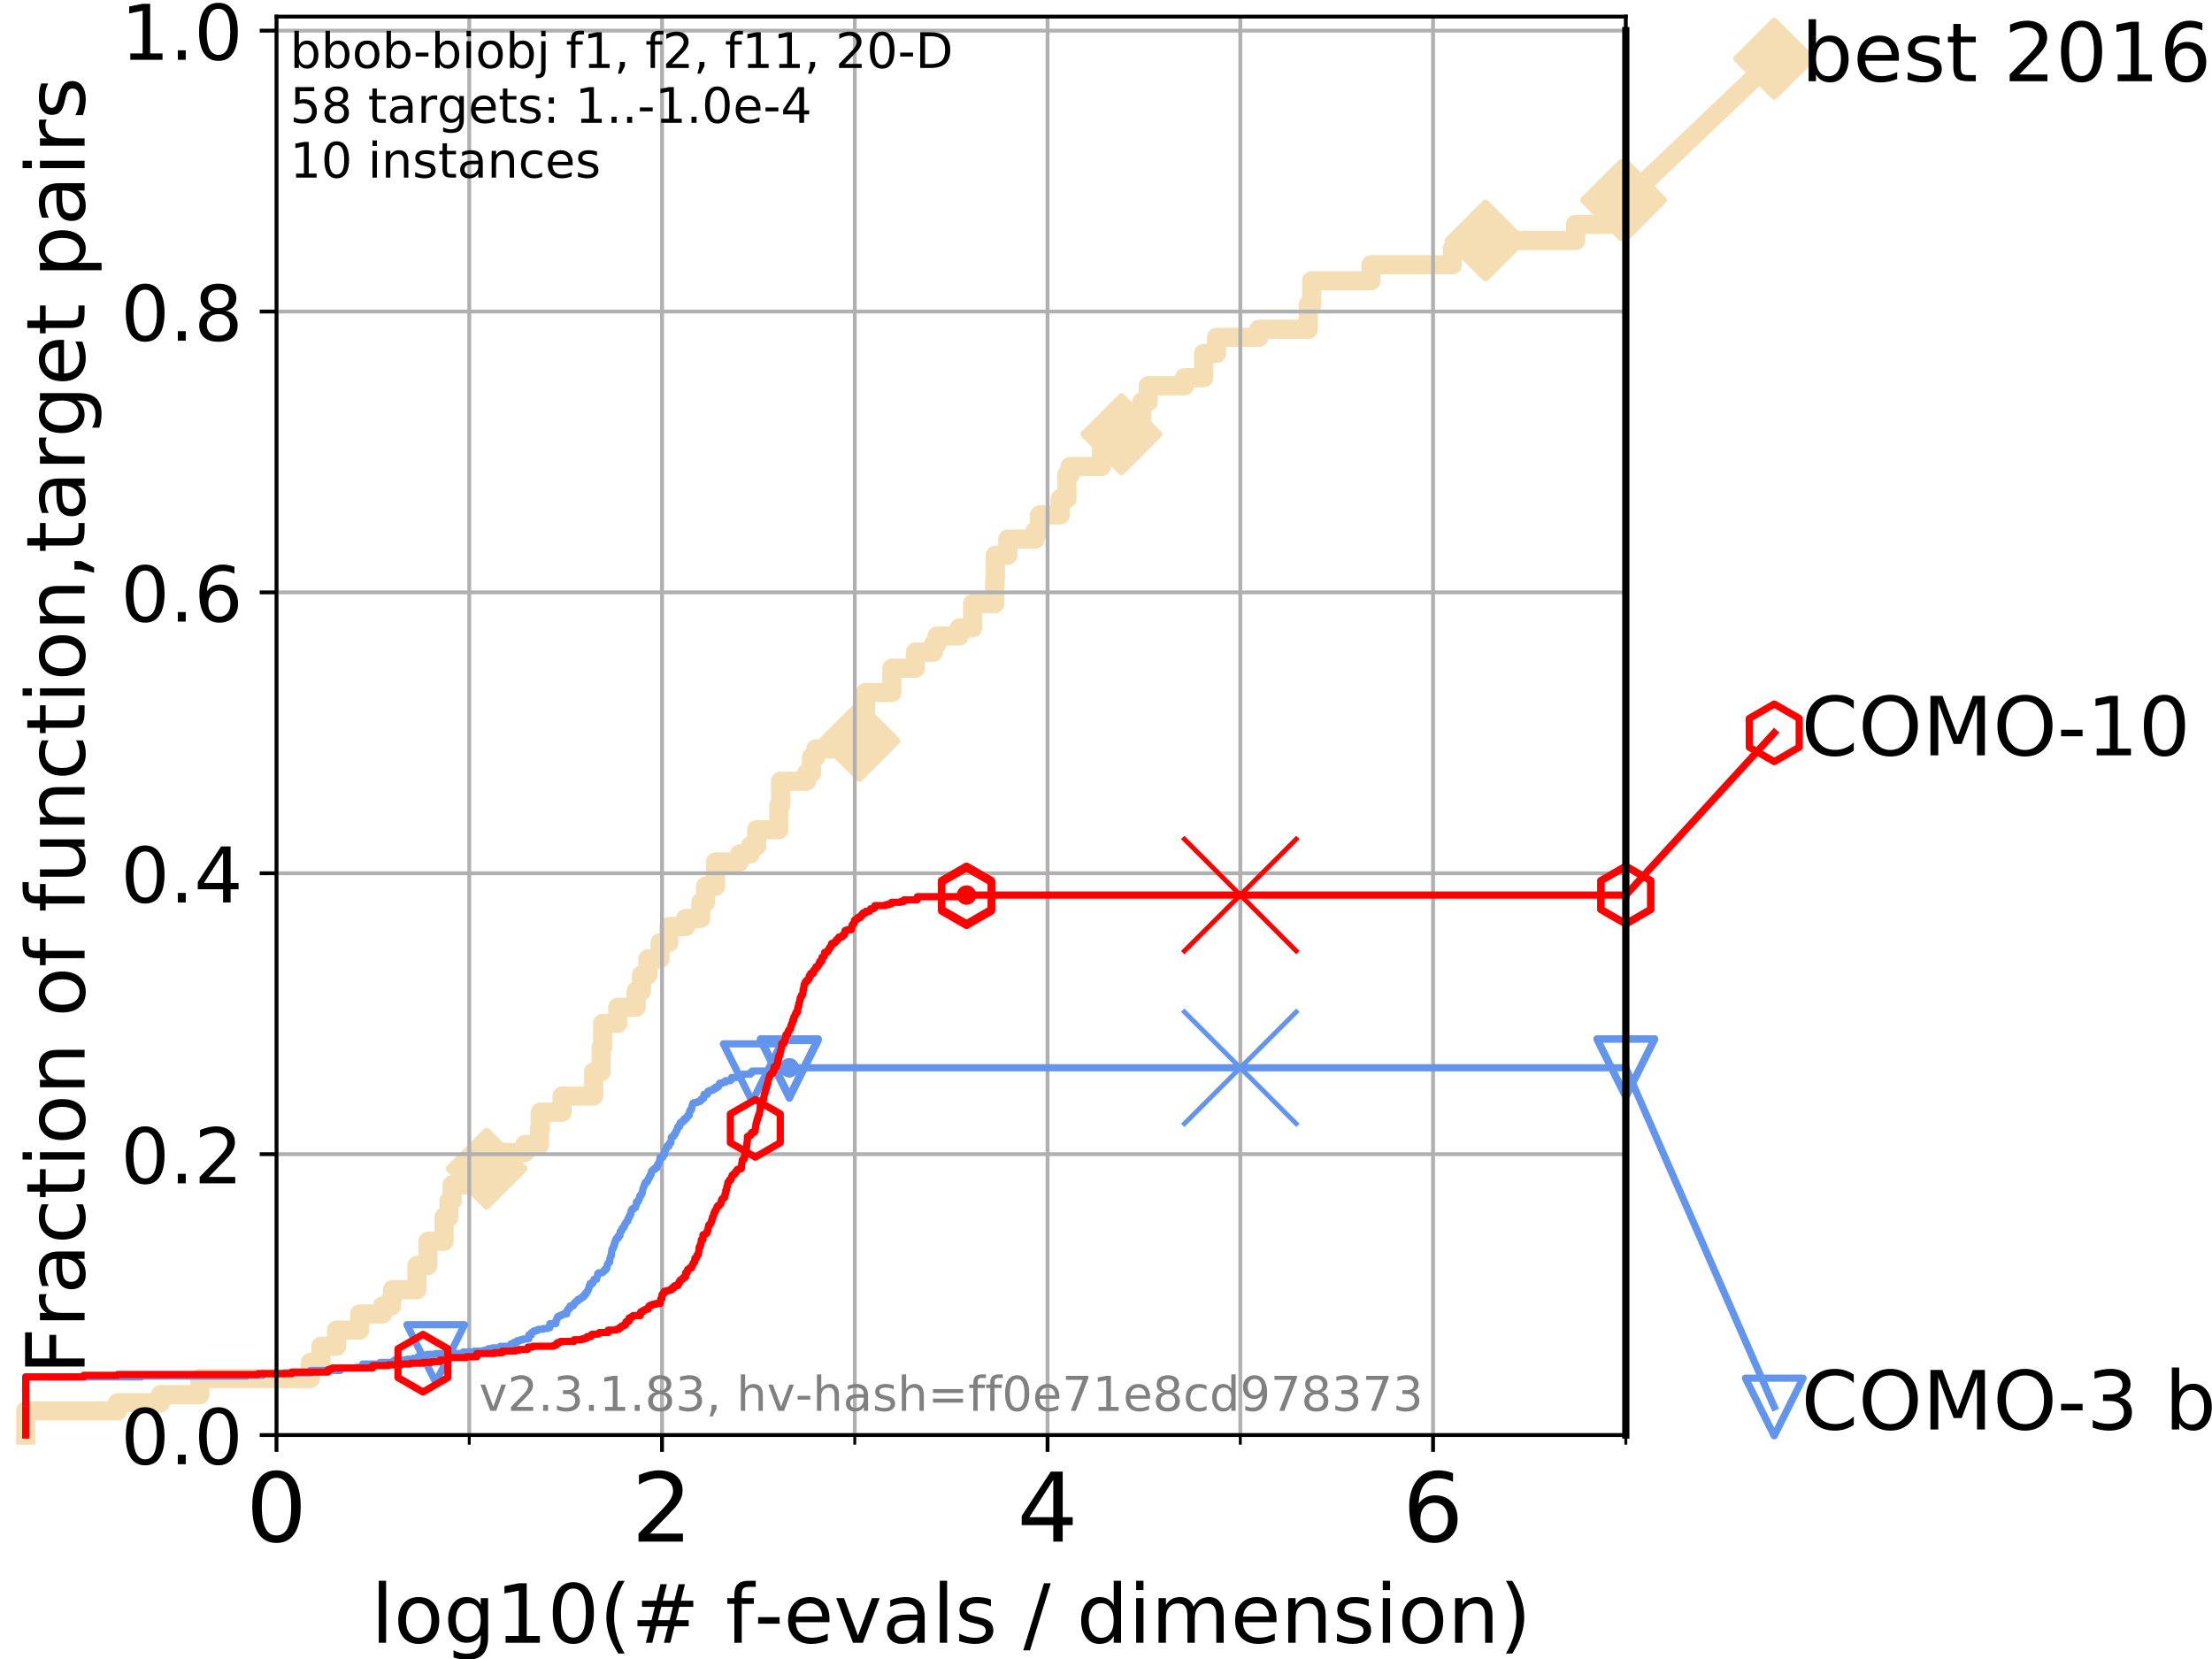 <?xml version="1.0" encoding="utf-8" standalone="no"?>
<!DOCTYPE svg PUBLIC "-//W3C//DTD SVG 1.1//EN"
  "http://www.w3.org/Graphics/SVG/1.1/DTD/svg11.dtd">
<!-- Created with matplotlib (https://matplotlib.org/) -->
<svg height="345.6pt" version="1.1" viewBox="0 0 460.8 345.6" width="460.8pt" xmlns="http://www.w3.org/2000/svg" xmlns:xlink="http://www.w3.org/1999/xlink">
 <defs>
  <style type="text/css">
*{stroke-linecap:butt;stroke-linejoin:round;}
  </style>
 </defs>
 <g id="figure_1">
  <g id="patch_1">
   <path d="M 0 345.6 
L 460.8 345.6 
L 460.8 0 
L 0 0 
z
" style="fill:#ffffff;"/>
  </g>
  <g id="axes_1">
   <g id="patch_2">
    <path d="M 57.6 298.944 
L 338.688 298.944 
L 338.688 3.456 
L 57.6 3.456 
z
" style="fill:#ffffff;"/>
   </g>
   <g id="line2d_1">
    <path d="M 5.357 298.944 
L 5.357 293.9 
L 24.516 293.9 
L 24.516 292.218 
L 33.424 292.218 
L 33.424 290.537 
L 41.621 290.537 
L 41.621 287.174 
L 64.671 287.174 
L 64.671 283.811 
L 66.854 283.811 
L 66.854 280.449 
L 70.119 280.449 
L 70.119 277.086 
L 74.922 277.086 
L 74.922 273.723 
L 79.695 273.723 
L 79.695 272.042 
L 81.557 272.042 
L 81.557 270.36 
L 81.776 270.36 
L 81.776 268.679 
L 86.847 268.679 
L 86.847 263.635 
L 89.135 263.635 
L 89.135 258.591 
L 92.504 258.591 
L 92.504 253.546 
L 93.534 253.546 
L 93.534 250.184 
L 94.188 250.184 
L 94.188 246.821 
L 100.419 246.821 
L 100.419 245.139 
L 100.642 245.139 
L 100.642 243.458 
L 101.366 243.458 
L 101.366 240.095 
L 109.357 240.095 
L 109.357 238.414 
L 112.394 238.414 
L 112.394 235.051 
L 112.544 235.051 
L 112.544 231.688 
L 117.088 231.688 
L 117.088 228.325 
L 123.673 228.325 
L 123.673 223.281 
L 125.22 223.281 
L 125.22 218.237 
L 125.542 218.237 
L 125.542 213.193 
L 128.695 213.193 
L 128.695 209.83 
L 132.518 209.83 
L 132.518 206.467 
L 133.634 206.467 
L 133.634 203.105 
L 134.963 203.105 
L 134.963 199.742 
L 137.496 199.742 
L 137.496 196.379 
L 139.334 196.379 
L 139.334 193.016 
L 142.838 193.016 
L 142.838 191.335 
L 145.982 191.335 
L 145.982 187.972 
L 146.974 187.972 
L 146.974 184.609 
L 149.068 184.609 
L 149.068 179.565 
L 154.05 179.565 
L 154.05 177.884 
L 156.325 177.884 
L 156.325 176.202 
L 157.642 176.202 
L 157.642 172.84 
L 162.228 172.84 
L 162.228 167.795 
L 162.611 167.795 
L 162.611 162.751 
L 168.025 162.751 
L 168.025 161.07 
L 169.04 161.07 
L 169.04 157.707 
L 169.925 157.707 
L 169.925 156.026 
L 175.453 156.026 
L 175.453 154.344 
L 179.044 154.344 
L 179.044 149.3 
L 180.307 149.3 
L 180.307 144.256 
L 185.788 144.256 
L 185.788 139.212 
L 190.682 139.212 
L 190.682 135.849 
L 194.46 135.849 
L 194.46 134.167 
L 195.195 134.167 
L 195.195 132.486 
L 199.851 132.486 
L 199.851 130.805 
L 202.624 130.805 
L 202.624 125.761 
L 207.205 125.761 
L 207.205 120.716 
L 207.358 120.716 
L 207.358 115.672 
L 209.952 115.672 
L 209.952 112.309 
L 215.644 112.309 
L 215.644 110.628 
L 216.537 110.628 
L 216.537 107.265 
L 220.863 107.265 
L 220.863 103.902 
L 222.244 103.902 
L 222.244 98.858 
L 222.913 98.858 
L 222.913 97.177 
L 229.456 97.177 
L 229.456 93.814 
L 231.085 93.814 
L 231.085 90.451 
L 233.603 90.451 
L 233.603 88.77 
L 237.858 88.77 
L 237.858 83.726 
L 239.197 83.726 
L 239.197 80.363 
L 246.756 80.363 
L 246.756 78.682 
L 250.743 78.682 
L 250.743 73.637 
L 253.425 73.637 
L 253.425 70.275 
L 262.229 70.275 
L 262.229 68.593 
L 272.533 68.593 
L 272.533 63.549 
L 273.221 63.549 
L 273.221 58.505 
L 285.6 58.505 
L 285.6 55.142 
L 302.574 55.142 
L 302.574 51.779 
L 309.453 51.779 
L 309.453 50.098 
L 328.238 50.098 
L 328.238 46.735 
L 337.717 46.735 
L 337.717 41.691 
L 338.688 41.691 
L 338.688 41.691 
" style="fill:none;stroke:#f5deb3;stroke-linecap:square;stroke-width:4;"/>
   </g>
   <g id="line2d_2">
    <defs>
     <path d="M 0 7.778 
L 7.778 0 
L 0 -7.778 
L -7.778 0 
z
" id="m0e24634748" style="stroke:#f5deb3;stroke-linejoin:miter;stroke-width:1.5;"/>
    </defs>
    <g>
     <use style="fill:#f5deb3;stroke:#f5deb3;stroke-linejoin:miter;stroke-width:1.5;" x="101.366" xlink:href="#m0e24634748" y="243.458"/>
     <use style="fill:#f5deb3;stroke:#f5deb3;stroke-linejoin:miter;stroke-width:1.5;" x="179.044" xlink:href="#m0e24634748" y="154.344"/>
     <use style="fill:#f5deb3;stroke:#f5deb3;stroke-linejoin:miter;stroke-width:1.5;" x="233.603" xlink:href="#m0e24634748" y="90.451"/>
     <use style="fill:#f5deb3;stroke:#f5deb3;stroke-linejoin:miter;stroke-width:1.5;" x="309.453" xlink:href="#m0e24634748" y="50.098"/>
     <use style="fill:#f5deb3;stroke:#f5deb3;stroke-linejoin:miter;stroke-width:1.5;" x="337.717" xlink:href="#m0e24634748" y="41.691"/>
     <use style="fill:#f5deb3;stroke:#f5deb3;stroke-linejoin:miter;stroke-width:1.5;" x="338.688" xlink:href="#m0e24634748" y="41.691"/>
    </g>
   </g>
   <g id="line2d_3">
    <path style="fill:none;stroke:#f5deb3;stroke-linecap:square;stroke-width:4;"/>
    <g/>
   </g>
   <g id="line2d_4">
    <path d="M 338.688 41.691 
L 369.608 12.233 
" style="fill:none;stroke:#f5deb3;stroke-linecap:square;stroke-width:4;"/>
    <g>
     <use style="fill:#f5deb3;stroke:#f5deb3;stroke-linejoin:miter;stroke-width:1.5;" x="338.688" xlink:href="#m0e24634748" y="41.691"/>
     <use style="fill:#f5deb3;stroke:#f5deb3;stroke-linejoin:miter;stroke-width:1.5;" x="369.608" xlink:href="#m0e24634748" y="12.233"/>
    </g>
   </g>
   <g id="matplotlib.axis_1">
    <g id="xtick_1">
     <g id="line2d_5">
      <path clip-path="url(#p7ce6d6b133)" d="M 57.6 298.944 
L 57.6 3.456 
" style="fill:none;stroke:#b0b0b0;stroke-linecap:square;stroke-width:0.8;"/>
     </g>
     <g id="line2d_6">
      <defs>
       <path d="M 0 0 
L 0 3.5 
" id="m7ede869209" style="stroke:#000000;stroke-width:0.8;"/>
      </defs>
      <g>
       <use style="stroke:#000000;stroke-width:0.8;" x="57.6" xlink:href="#m7ede869209" y="298.944"/>
      </g>
     </g>
     <g id="text_1">
      <!-- 0 -->
      <defs>
       <path d="M 31.781 66.406 
Q 24.172 66.406 20.328 58.906 
Q 16.5 51.422 16.5 36.375 
Q 16.5 21.391 20.328 13.891 
Q 24.172 6.391 31.781 6.391 
Q 39.453 6.391 43.281 13.891 
Q 47.125 21.391 47.125 36.375 
Q 47.125 51.422 43.281 58.906 
Q 39.453 66.406 31.781 66.406 
z
M 31.781 74.219 
Q 44.047 74.219 50.516 64.516 
Q 56.984 54.828 56.984 36.375 
Q 56.984 17.969 50.516 8.266 
Q 44.047 -1.422 31.781 -1.422 
Q 19.531 -1.422 13.062 8.266 
Q 6.594 17.969 6.594 36.375 
Q 6.594 54.828 13.062 64.516 
Q 19.531 74.219 31.781 74.219 
z
" id="DejaVuSans-48"/>
      </defs>
      <g transform="translate(51.237 321.141)scale(0.2 -0.2)">
       <use xlink:href="#DejaVuSans-48"/>
      </g>
     </g>
    </g>
    <g id="xtick_2">
     <g id="line2d_7">
      <path clip-path="url(#p7ce6d6b133)" d="M 137.911 298.944 
L 137.911 3.456 
" style="fill:none;stroke:#b0b0b0;stroke-linecap:square;stroke-width:0.8;"/>
     </g>
     <g id="line2d_8">
      <g>
       <use style="stroke:#000000;stroke-width:0.8;" x="137.911" xlink:href="#m7ede869209" y="298.944"/>
      </g>
     </g>
     <g id="text_2">
      <!-- 2 -->
      <defs>
       <path d="M 19.188 8.297 
L 53.609 8.297 
L 53.609 0 
L 7.328 0 
L 7.328 8.297 
Q 12.938 14.109 22.625 23.891 
Q 32.328 33.688 34.812 36.531 
Q 39.547 41.844 41.422 45.531 
Q 43.312 49.219 43.312 52.781 
Q 43.312 58.594 39.234 62.25 
Q 35.156 65.922 28.609 65.922 
Q 23.969 65.922 18.812 64.312 
Q 13.672 62.703 7.812 59.422 
L 7.812 69.391 
Q 13.766 71.781 18.938 73 
Q 24.125 74.219 28.422 74.219 
Q 39.75 74.219 46.484 68.547 
Q 53.219 62.891 53.219 53.422 
Q 53.219 48.922 51.531 44.891 
Q 49.859 40.875 45.406 35.406 
Q 44.188 33.984 37.641 27.219 
Q 31.109 20.453 19.188 8.297 
z
" id="DejaVuSans-50"/>
      </defs>
      <g transform="translate(131.548 321.141)scale(0.2 -0.2)">
       <use xlink:href="#DejaVuSans-50"/>
      </g>
     </g>
    </g>
    <g id="xtick_3">
     <g id="line2d_9">
      <path clip-path="url(#p7ce6d6b133)" d="M 218.222 298.944 
L 218.222 3.456 
" style="fill:none;stroke:#b0b0b0;stroke-linecap:square;stroke-width:0.8;"/>
     </g>
     <g id="line2d_10">
      <g>
       <use style="stroke:#000000;stroke-width:0.8;" x="218.222" xlink:href="#m7ede869209" y="298.944"/>
      </g>
     </g>
     <g id="text_3">
      <!-- 4 -->
      <defs>
       <path d="M 37.797 64.312 
L 12.891 25.391 
L 37.797 25.391 
z
M 35.203 72.906 
L 47.609 72.906 
L 47.609 25.391 
L 58.016 25.391 
L 58.016 17.188 
L 47.609 17.188 
L 47.609 0 
L 37.797 0 
L 37.797 17.188 
L 4.891 17.188 
L 4.891 26.703 
z
" id="DejaVuSans-52"/>
      </defs>
      <g transform="translate(211.859 321.141)scale(0.2 -0.2)">
       <use xlink:href="#DejaVuSans-52"/>
      </g>
     </g>
    </g>
    <g id="xtick_4">
     <g id="line2d_11">
      <path clip-path="url(#p7ce6d6b133)" d="M 298.533 298.944 
L 298.533 3.456 
" style="fill:none;stroke:#b0b0b0;stroke-linecap:square;stroke-width:0.8;"/>
     </g>
     <g id="line2d_12">
      <g>
       <use style="stroke:#000000;stroke-width:0.8;" x="298.533" xlink:href="#m7ede869209" y="298.944"/>
      </g>
     </g>
     <g id="text_4">
      <!-- 6 -->
      <defs>
       <path d="M 33.016 40.375 
Q 26.375 40.375 22.484 35.828 
Q 18.609 31.297 18.609 23.391 
Q 18.609 15.531 22.484 10.953 
Q 26.375 6.391 33.016 6.391 
Q 39.656 6.391 43.531 10.953 
Q 47.406 15.531 47.406 23.391 
Q 47.406 31.297 43.531 35.828 
Q 39.656 40.375 33.016 40.375 
z
M 52.594 71.297 
L 52.594 62.312 
Q 48.875 64.062 45.094 64.984 
Q 41.312 65.922 37.594 65.922 
Q 27.828 65.922 22.672 59.328 
Q 17.531 52.734 16.797 39.406 
Q 19.672 43.656 24.016 45.922 
Q 28.375 48.188 33.594 48.188 
Q 44.578 48.188 50.953 41.516 
Q 57.328 34.859 57.328 23.391 
Q 57.328 12.156 50.688 5.359 
Q 44.047 -1.422 33.016 -1.422 
Q 20.359 -1.422 13.672 8.266 
Q 6.984 17.969 6.984 36.375 
Q 6.984 53.656 15.188 63.938 
Q 23.391 74.219 37.203 74.219 
Q 40.922 74.219 44.703 73.484 
Q 48.484 72.75 52.594 71.297 
z
" id="DejaVuSans-54"/>
      </defs>
      <g transform="translate(292.17 321.141)scale(0.2 -0.2)">
       <use xlink:href="#DejaVuSans-54"/>
      </g>
     </g>
    </g>
    <g id="xtick_5">
     <g id="line2d_13">
      <path clip-path="url(#p7ce6d6b133)" d="M 97.755 298.944 
L 97.755 3.456 
" style="fill:none;stroke:#b0b0b0;stroke-linecap:square;stroke-width:0.8;"/>
     </g>
     <g id="line2d_14">
      <defs>
       <path d="M 0 0 
L 0 2 
" id="m96f011caa7" style="stroke:#000000;stroke-width:0.6;"/>
      </defs>
      <g>
       <use style="stroke:#000000;stroke-width:0.6;" x="97.755" xlink:href="#m96f011caa7" y="298.944"/>
      </g>
     </g>
    </g>
    <g id="xtick_6">
     <g id="line2d_15">
      <path clip-path="url(#p7ce6d6b133)" d="M 178.066 298.944 
L 178.066 3.456 
" style="fill:none;stroke:#b0b0b0;stroke-linecap:square;stroke-width:0.8;"/>
     </g>
     <g id="line2d_16">
      <g>
       <use style="stroke:#000000;stroke-width:0.6;" x="178.066" xlink:href="#m96f011caa7" y="298.944"/>
      </g>
     </g>
    </g>
    <g id="xtick_7">
     <g id="line2d_17">
      <path clip-path="url(#p7ce6d6b133)" d="M 258.377 298.944 
L 258.377 3.456 
" style="fill:none;stroke:#b0b0b0;stroke-linecap:square;stroke-width:0.8;"/>
     </g>
     <g id="line2d_18">
      <g>
       <use style="stroke:#000000;stroke-width:0.6;" x="258.377" xlink:href="#m96f011caa7" y="298.944"/>
      </g>
     </g>
    </g>
    <g id="xtick_8">
     <g id="line2d_19">
      <path clip-path="url(#p7ce6d6b133)" d="M 338.688 298.944 
L 338.688 3.456 
" style="fill:none;stroke:#b0b0b0;stroke-linecap:square;stroke-width:0.8;"/>
     </g>
     <g id="line2d_20">
      <g>
       <use style="stroke:#000000;stroke-width:0.6;" x="338.688" xlink:href="#m96f011caa7" y="298.944"/>
      </g>
     </g>
    </g>
    <g id="text_5">
     <!-- log10(# f-evals / dimension) -->
     <defs>
      <path d="M 9.422 75.984 
L 18.406 75.984 
L 18.406 0 
L 9.422 0 
z
" id="DejaVuSans-108"/>
      <path d="M 30.609 48.391 
Q 23.391 48.391 19.188 42.75 
Q 14.984 37.109 14.984 27.297 
Q 14.984 17.484 19.156 11.844 
Q 23.344 6.203 30.609 6.203 
Q 37.797 6.203 41.984 11.859 
Q 46.188 17.531 46.188 27.297 
Q 46.188 37.016 41.984 42.703 
Q 37.797 48.391 30.609 48.391 
z
M 30.609 56 
Q 42.328 56 49.016 48.375 
Q 55.719 40.766 55.719 27.297 
Q 55.719 13.875 49.016 6.219 
Q 42.328 -1.422 30.609 -1.422 
Q 18.844 -1.422 12.172 6.219 
Q 5.516 13.875 5.516 27.297 
Q 5.516 40.766 12.172 48.375 
Q 18.844 56 30.609 56 
z
" id="DejaVuSans-111"/>
      <path d="M 45.406 27.984 
Q 45.406 37.75 41.375 43.109 
Q 37.359 48.484 30.078 48.484 
Q 22.859 48.484 18.828 43.109 
Q 14.797 37.75 14.797 27.984 
Q 14.797 18.266 18.828 12.891 
Q 22.859 7.516 30.078 7.516 
Q 37.359 7.516 41.375 12.891 
Q 45.406 18.266 45.406 27.984 
z
M 54.391 6.781 
Q 54.391 -7.172 48.188 -13.984 
Q 42 -20.797 29.203 -20.797 
Q 24.469 -20.797 20.266 -20.094 
Q 16.062 -19.391 12.109 -17.922 
L 12.109 -9.188 
Q 16.062 -11.328 19.922 -12.344 
Q 23.781 -13.375 27.781 -13.375 
Q 36.625 -13.375 41.016 -8.766 
Q 45.406 -4.156 45.406 5.172 
L 45.406 9.625 
Q 42.625 4.781 38.281 2.391 
Q 33.938 0 27.875 0 
Q 17.828 0 11.672 7.656 
Q 5.516 15.328 5.516 27.984 
Q 5.516 40.672 11.672 48.328 
Q 17.828 56 27.875 56 
Q 33.938 56 38.281 53.609 
Q 42.625 51.219 45.406 46.391 
L 45.406 54.688 
L 54.391 54.688 
z
" id="DejaVuSans-103"/>
      <path d="M 12.406 8.297 
L 28.516 8.297 
L 28.516 63.922 
L 10.984 60.406 
L 10.984 69.391 
L 28.422 72.906 
L 38.281 72.906 
L 38.281 8.297 
L 54.391 8.297 
L 54.391 0 
L 12.406 0 
z
" id="DejaVuSans-49"/>
      <path d="M 31 75.875 
Q 24.469 64.656 21.281 53.656 
Q 18.109 42.672 18.109 31.391 
Q 18.109 20.125 21.312 9.062 
Q 24.516 -2 31 -13.188 
L 23.188 -13.188 
Q 15.875 -1.703 12.234 9.375 
Q 8.594 20.453 8.594 31.391 
Q 8.594 42.281 12.203 53.312 
Q 15.828 64.359 23.188 75.875 
z
" id="DejaVuSans-40"/>
      <path d="M 51.125 44 
L 36.922 44 
L 32.812 27.688 
L 47.125 27.688 
z
M 43.797 71.781 
L 38.719 51.516 
L 52.984 51.516 
L 58.109 71.781 
L 65.922 71.781 
L 60.891 51.516 
L 76.125 51.516 
L 76.125 44 
L 58.984 44 
L 54.984 27.688 
L 70.516 27.688 
L 70.516 20.219 
L 53.078 20.219 
L 48 0 
L 40.188 0 
L 45.219 20.219 
L 30.906 20.219 
L 25.875 0 
L 18.016 0 
L 23.094 20.219 
L 7.719 20.219 
L 7.719 27.688 
L 24.906 27.688 
L 29 44 
L 13.281 44 
L 13.281 51.516 
L 30.906 51.516 
L 35.891 71.781 
z
" id="DejaVuSans-35"/>
      <path id="DejaVuSans-32"/>
      <path d="M 37.109 75.984 
L 37.109 68.5 
L 28.516 68.5 
Q 23.688 68.5 21.797 66.547 
Q 19.922 64.594 19.922 59.516 
L 19.922 54.688 
L 34.719 54.688 
L 34.719 47.703 
L 19.922 47.703 
L 19.922 0 
L 10.891 0 
L 10.891 47.703 
L 2.297 47.703 
L 2.297 54.688 
L 10.891 54.688 
L 10.891 58.5 
Q 10.891 67.625 15.141 71.797 
Q 19.391 75.984 28.609 75.984 
z
" id="DejaVuSans-102"/>
      <path d="M 4.891 31.391 
L 31.203 31.391 
L 31.203 23.391 
L 4.891 23.391 
z
" id="DejaVuSans-45"/>
      <path d="M 56.203 29.594 
L 56.203 25.203 
L 14.891 25.203 
Q 15.484 15.922 20.484 11.062 
Q 25.484 6.203 34.422 6.203 
Q 39.594 6.203 44.453 7.469 
Q 49.312 8.734 54.109 11.281 
L 54.109 2.781 
Q 49.266 0.734 44.188 -0.344 
Q 39.109 -1.422 33.891 -1.422 
Q 20.797 -1.422 13.156 6.188 
Q 5.516 13.812 5.516 26.812 
Q 5.516 40.234 12.766 48.109 
Q 20.016 56 32.328 56 
Q 43.359 56 49.781 48.891 
Q 56.203 41.797 56.203 29.594 
z
M 47.219 32.234 
Q 47.125 39.594 43.094 43.984 
Q 39.062 48.391 32.422 48.391 
Q 24.906 48.391 20.391 44.141 
Q 15.875 39.891 15.188 32.172 
z
" id="DejaVuSans-101"/>
      <path d="M 2.984 54.688 
L 12.5 54.688 
L 29.594 8.797 
L 46.688 54.688 
L 56.203 54.688 
L 35.688 0 
L 23.484 0 
z
" id="DejaVuSans-118"/>
      <path d="M 34.281 27.484 
Q 23.391 27.484 19.188 25 
Q 14.984 22.516 14.984 16.5 
Q 14.984 11.719 18.141 8.906 
Q 21.297 6.109 26.703 6.109 
Q 34.188 6.109 38.703 11.406 
Q 43.219 16.703 43.219 25.484 
L 43.219 27.484 
z
M 52.203 31.203 
L 52.203 0 
L 43.219 0 
L 43.219 8.297 
Q 40.141 3.328 35.547 0.953 
Q 30.953 -1.422 24.312 -1.422 
Q 15.922 -1.422 10.953 3.297 
Q 6 8.016 6 15.922 
Q 6 25.141 12.172 29.828 
Q 18.359 34.516 30.609 34.516 
L 43.219 34.516 
L 43.219 35.406 
Q 43.219 41.609 39.141 45 
Q 35.062 48.391 27.688 48.391 
Q 23 48.391 18.547 47.266 
Q 14.109 46.141 10.016 43.891 
L 10.016 52.203 
Q 14.938 54.109 19.578 55.047 
Q 24.219 56 28.609 56 
Q 40.484 56 46.344 49.844 
Q 52.203 43.703 52.203 31.203 
z
" id="DejaVuSans-97"/>
      <path d="M 44.281 53.078 
L 44.281 44.578 
Q 40.484 46.531 36.375 47.5 
Q 32.281 48.484 27.875 48.484 
Q 21.188 48.484 17.844 46.438 
Q 14.5 44.391 14.5 40.281 
Q 14.5 37.156 16.891 35.375 
Q 19.281 33.594 26.516 31.984 
L 29.594 31.297 
Q 39.156 29.25 43.188 25.516 
Q 47.219 21.781 47.219 15.094 
Q 47.219 7.469 41.188 3.016 
Q 35.156 -1.422 24.609 -1.422 
Q 20.219 -1.422 15.453 -0.562 
Q 10.688 0.297 5.422 2 
L 5.422 11.281 
Q 10.406 8.688 15.234 7.391 
Q 20.062 6.109 24.812 6.109 
Q 31.156 6.109 34.562 8.281 
Q 37.984 10.453 37.984 14.406 
Q 37.984 18.062 35.516 20.016 
Q 33.062 21.969 24.703 23.781 
L 21.578 24.516 
Q 13.234 26.266 9.516 29.906 
Q 5.812 33.547 5.812 39.891 
Q 5.812 47.609 11.281 51.797 
Q 16.75 56 26.812 56 
Q 31.781 56 36.172 55.266 
Q 40.578 54.547 44.281 53.078 
z
" id="DejaVuSans-115"/>
      <path d="M 25.391 72.906 
L 33.688 72.906 
L 8.297 -9.281 
L 0 -9.281 
z
" id="DejaVuSans-47"/>
      <path d="M 45.406 46.391 
L 45.406 75.984 
L 54.391 75.984 
L 54.391 0 
L 45.406 0 
L 45.406 8.203 
Q 42.578 3.328 38.25 0.953 
Q 33.938 -1.422 27.875 -1.422 
Q 17.969 -1.422 11.734 6.484 
Q 5.516 14.406 5.516 27.297 
Q 5.516 40.188 11.734 48.094 
Q 17.969 56 27.875 56 
Q 33.938 56 38.25 53.625 
Q 42.578 51.266 45.406 46.391 
z
M 14.797 27.297 
Q 14.797 17.391 18.875 11.75 
Q 22.953 6.109 30.078 6.109 
Q 37.203 6.109 41.297 11.75 
Q 45.406 17.391 45.406 27.297 
Q 45.406 37.203 41.297 42.844 
Q 37.203 48.484 30.078 48.484 
Q 22.953 48.484 18.875 42.844 
Q 14.797 37.203 14.797 27.297 
z
" id="DejaVuSans-100"/>
      <path d="M 9.422 54.688 
L 18.406 54.688 
L 18.406 0 
L 9.422 0 
z
M 9.422 75.984 
L 18.406 75.984 
L 18.406 64.594 
L 9.422 64.594 
z
" id="DejaVuSans-105"/>
      <path d="M 52 44.188 
Q 55.375 50.25 60.062 53.125 
Q 64.75 56 71.094 56 
Q 79.641 56 84.281 50.016 
Q 88.922 44.047 88.922 33.016 
L 88.922 0 
L 79.891 0 
L 79.891 32.719 
Q 79.891 40.578 77.094 44.375 
Q 74.312 48.188 68.609 48.188 
Q 61.625 48.188 57.562 43.547 
Q 53.516 38.922 53.516 30.906 
L 53.516 0 
L 44.484 0 
L 44.484 32.719 
Q 44.484 40.625 41.703 44.406 
Q 38.922 48.188 33.109 48.188 
Q 26.219 48.188 22.156 43.531 
Q 18.109 38.875 18.109 30.906 
L 18.109 0 
L 9.078 0 
L 9.078 54.688 
L 18.109 54.688 
L 18.109 46.188 
Q 21.188 51.219 25.484 53.609 
Q 29.781 56 35.688 56 
Q 41.656 56 45.828 52.969 
Q 50 49.953 52 44.188 
z
" id="DejaVuSans-109"/>
      <path d="M 54.891 33.016 
L 54.891 0 
L 45.906 0 
L 45.906 32.719 
Q 45.906 40.484 42.875 44.328 
Q 39.844 48.188 33.797 48.188 
Q 26.516 48.188 22.312 43.547 
Q 18.109 38.922 18.109 30.906 
L 18.109 0 
L 9.078 0 
L 9.078 54.688 
L 18.109 54.688 
L 18.109 46.188 
Q 21.344 51.125 25.703 53.562 
Q 30.078 56 35.797 56 
Q 45.219 56 50.047 50.172 
Q 54.891 44.344 54.891 33.016 
z
" id="DejaVuSans-110"/>
      <path d="M 8.016 75.875 
L 15.828 75.875 
Q 23.141 64.359 26.781 53.312 
Q 30.422 42.281 30.422 31.391 
Q 30.422 20.453 26.781 9.375 
Q 23.141 -1.703 15.828 -13.188 
L 8.016 -13.188 
Q 14.5 -2 17.703 9.062 
Q 20.906 20.125 20.906 31.391 
Q 20.906 42.672 17.703 53.656 
Q 14.5 64.656 8.016 75.875 
z
" id="DejaVuSans-41"/>
     </defs>
     <g transform="translate(77.303 342.218)scale(0.17 -0.17)">
      <use xlink:href="#DejaVuSans-108"/>
      <use x="27.783" xlink:href="#DejaVuSans-111"/>
      <use x="88.965" xlink:href="#DejaVuSans-103"/>
      <use x="152.441" xlink:href="#DejaVuSans-49"/>
      <use x="216.064" xlink:href="#DejaVuSans-48"/>
      <use x="279.688" xlink:href="#DejaVuSans-40"/>
      <use x="318.701" xlink:href="#DejaVuSans-35"/>
      <use x="402.49" xlink:href="#DejaVuSans-32"/>
      <use x="434.277" xlink:href="#DejaVuSans-102"/>
      <use x="469.404" xlink:href="#DejaVuSans-45"/>
      <use x="505.488" xlink:href="#DejaVuSans-101"/>
      <use x="567.012" xlink:href="#DejaVuSans-118"/>
      <use x="626.191" xlink:href="#DejaVuSans-97"/>
      <use x="687.471" xlink:href="#DejaVuSans-108"/>
      <use x="715.254" xlink:href="#DejaVuSans-115"/>
      <use x="767.354" xlink:href="#DejaVuSans-32"/>
      <use x="799.141" xlink:href="#DejaVuSans-47"/>
      <use x="832.832" xlink:href="#DejaVuSans-32"/>
      <use x="864.619" xlink:href="#DejaVuSans-100"/>
      <use x="928.096" xlink:href="#DejaVuSans-105"/>
      <use x="955.879" xlink:href="#DejaVuSans-109"/>
      <use x="1053.291" xlink:href="#DejaVuSans-101"/>
      <use x="1114.814" xlink:href="#DejaVuSans-110"/>
      <use x="1178.193" xlink:href="#DejaVuSans-115"/>
      <use x="1230.293" xlink:href="#DejaVuSans-105"/>
      <use x="1258.076" xlink:href="#DejaVuSans-111"/>
      <use x="1319.258" xlink:href="#DejaVuSans-110"/>
      <use x="1382.637" xlink:href="#DejaVuSans-41"/>
     </g>
    </g>
   </g>
   <g id="matplotlib.axis_2">
    <g id="ytick_1">
     <g id="line2d_21">
      <path clip-path="url(#p7ce6d6b133)" d="M 57.6 298.944 
L 338.688 298.944 
" style="fill:none;stroke:#b0b0b0;stroke-linecap:square;stroke-width:0.8;"/>
     </g>
     <g id="line2d_22">
      <defs>
       <path d="M 0 0 
L -3.5 0 
" id="mdc5a10a134" style="stroke:#000000;stroke-width:0.8;"/>
      </defs>
      <g>
       <use style="stroke:#000000;stroke-width:0.8;" x="57.6" xlink:href="#mdc5a10a134" y="298.944"/>
      </g>
     </g>
     <g id="text_6">
      <!-- 0.0 -->
      <defs>
       <path d="M 10.688 12.406 
L 21 12.406 
L 21 0 
L 10.688 0 
z
" id="DejaVuSans-46"/>
      </defs>
      <g transform="translate(25.155 305.023)scale(0.16 -0.16)">
       <use xlink:href="#DejaVuSans-48"/>
       <use x="63.623" xlink:href="#DejaVuSans-46"/>
       <use x="95.41" xlink:href="#DejaVuSans-48"/>
      </g>
     </g>
    </g>
    <g id="ytick_2">
     <g id="line2d_23">
      <path clip-path="url(#p7ce6d6b133)" d="M 57.6 240.432 
L 338.688 240.432 
" style="fill:none;stroke:#b0b0b0;stroke-linecap:square;stroke-width:0.8;"/>
     </g>
     <g id="line2d_24">
      <g>
       <use style="stroke:#000000;stroke-width:0.8;" x="57.6" xlink:href="#mdc5a10a134" y="240.432"/>
      </g>
     </g>
     <g id="text_7">
      <!-- 0.2 -->
      <g transform="translate(25.155 246.51)scale(0.16 -0.16)">
       <use xlink:href="#DejaVuSans-48"/>
       <use x="63.623" xlink:href="#DejaVuSans-46"/>
       <use x="95.41" xlink:href="#DejaVuSans-50"/>
      </g>
     </g>
    </g>
    <g id="ytick_3">
     <g id="line2d_25">
      <path clip-path="url(#p7ce6d6b133)" d="M 57.6 181.919 
L 338.688 181.919 
" style="fill:none;stroke:#b0b0b0;stroke-linecap:square;stroke-width:0.8;"/>
     </g>
     <g id="line2d_26">
      <g>
       <use style="stroke:#000000;stroke-width:0.8;" x="57.6" xlink:href="#mdc5a10a134" y="181.919"/>
      </g>
     </g>
     <g id="text_8">
      <!-- 0.4 -->
      <g transform="translate(25.155 187.998)scale(0.16 -0.16)">
       <use xlink:href="#DejaVuSans-48"/>
       <use x="63.623" xlink:href="#DejaVuSans-46"/>
       <use x="95.41" xlink:href="#DejaVuSans-52"/>
      </g>
     </g>
    </g>
    <g id="ytick_4">
     <g id="line2d_27">
      <path clip-path="url(#p7ce6d6b133)" d="M 57.6 123.407 
L 338.688 123.407 
" style="fill:none;stroke:#b0b0b0;stroke-linecap:square;stroke-width:0.8;"/>
     </g>
     <g id="line2d_28">
      <g>
       <use style="stroke:#000000;stroke-width:0.8;" x="57.6" xlink:href="#mdc5a10a134" y="123.407"/>
      </g>
     </g>
     <g id="text_9">
      <!-- 0.6 -->
      <g transform="translate(25.155 129.485)scale(0.16 -0.16)">
       <use xlink:href="#DejaVuSans-48"/>
       <use x="63.623" xlink:href="#DejaVuSans-46"/>
       <use x="95.41" xlink:href="#DejaVuSans-54"/>
      </g>
     </g>
    </g>
    <g id="ytick_5">
     <g id="line2d_29">
      <path clip-path="url(#p7ce6d6b133)" d="M 57.6 64.894 
L 338.688 64.894 
" style="fill:none;stroke:#b0b0b0;stroke-linecap:square;stroke-width:0.8;"/>
     </g>
     <g id="line2d_30">
      <g>
       <use style="stroke:#000000;stroke-width:0.8;" x="57.6" xlink:href="#mdc5a10a134" y="64.894"/>
      </g>
     </g>
     <g id="text_10">
      <!-- 0.8 -->
      <defs>
       <path d="M 31.781 34.625 
Q 24.75 34.625 20.719 30.859 
Q 16.703 27.094 16.703 20.516 
Q 16.703 13.922 20.719 10.156 
Q 24.75 6.391 31.781 6.391 
Q 38.812 6.391 42.859 10.172 
Q 46.922 13.969 46.922 20.516 
Q 46.922 27.094 42.891 30.859 
Q 38.875 34.625 31.781 34.625 
z
M 21.922 38.812 
Q 15.578 40.375 12.031 44.719 
Q 8.5 49.078 8.5 55.328 
Q 8.5 64.062 14.719 69.141 
Q 20.953 74.219 31.781 74.219 
Q 42.672 74.219 48.875 69.141 
Q 55.078 64.062 55.078 55.328 
Q 55.078 49.078 51.531 44.719 
Q 48 40.375 41.703 38.812 
Q 48.828 37.156 52.797 32.312 
Q 56.781 27.484 56.781 20.516 
Q 56.781 9.906 50.312 4.234 
Q 43.844 -1.422 31.781 -1.422 
Q 19.734 -1.422 13.25 4.234 
Q 6.781 9.906 6.781 20.516 
Q 6.781 27.484 10.781 32.312 
Q 14.797 37.156 21.922 38.812 
z
M 18.312 54.391 
Q 18.312 48.734 21.844 45.562 
Q 25.391 42.391 31.781 42.391 
Q 38.141 42.391 41.719 45.562 
Q 45.312 48.734 45.312 54.391 
Q 45.312 60.062 41.719 63.234 
Q 38.141 66.406 31.781 66.406 
Q 25.391 66.406 21.844 63.234 
Q 18.312 60.062 18.312 54.391 
z
" id="DejaVuSans-56"/>
      </defs>
      <g transform="translate(25.155 70.973)scale(0.16 -0.16)">
       <use xlink:href="#DejaVuSans-48"/>
       <use x="63.623" xlink:href="#DejaVuSans-46"/>
       <use x="95.41" xlink:href="#DejaVuSans-56"/>
      </g>
     </g>
    </g>
    <g id="ytick_6">
     <g id="line2d_31">
      <path clip-path="url(#p7ce6d6b133)" d="M 57.6 6.382 
L 338.688 6.382 
" style="fill:none;stroke:#b0b0b0;stroke-linecap:square;stroke-width:0.8;"/>
     </g>
     <g id="line2d_32">
      <g>
       <use style="stroke:#000000;stroke-width:0.8;" x="57.6" xlink:href="#mdc5a10a134" y="6.382"/>
      </g>
     </g>
     <g id="text_11">
      <!-- 1.0 -->
      <g transform="translate(25.155 12.46)scale(0.16 -0.16)">
       <use xlink:href="#DejaVuSans-49"/>
       <use x="63.623" xlink:href="#DejaVuSans-46"/>
       <use x="95.41" xlink:href="#DejaVuSans-48"/>
      </g>
     </g>
    </g>
    <g id="text_12">
     <!-- Fraction of function,target pairs -->
     <defs>
      <path d="M 9.812 72.906 
L 51.703 72.906 
L 51.703 64.594 
L 19.672 64.594 
L 19.672 43.109 
L 48.578 43.109 
L 48.578 34.812 
L 19.672 34.812 
L 19.672 0 
L 9.812 0 
z
" id="DejaVuSans-70"/>
      <path d="M 41.109 46.297 
Q 39.594 47.172 37.812 47.578 
Q 36.031 48 33.891 48 
Q 26.266 48 22.188 43.047 
Q 18.109 38.094 18.109 28.812 
L 18.109 0 
L 9.078 0 
L 9.078 54.688 
L 18.109 54.688 
L 18.109 46.188 
Q 20.953 51.172 25.484 53.578 
Q 30.031 56 36.531 56 
Q 37.453 56 38.578 55.875 
Q 39.703 55.766 41.062 55.516 
z
" id="DejaVuSans-114"/>
      <path d="M 48.781 52.594 
L 48.781 44.188 
Q 44.969 46.297 41.141 47.344 
Q 37.312 48.391 33.406 48.391 
Q 24.656 48.391 19.812 42.844 
Q 14.984 37.312 14.984 27.297 
Q 14.984 17.281 19.812 11.734 
Q 24.656 6.203 33.406 6.203 
Q 37.312 6.203 41.141 7.25 
Q 44.969 8.297 48.781 10.406 
L 48.781 2.094 
Q 45.016 0.344 40.984 -0.531 
Q 36.969 -1.422 32.422 -1.422 
Q 20.062 -1.422 12.781 6.344 
Q 5.516 14.109 5.516 27.297 
Q 5.516 40.672 12.859 48.328 
Q 20.219 56 33.016 56 
Q 37.156 56 41.109 55.141 
Q 45.062 54.297 48.781 52.594 
z
" id="DejaVuSans-99"/>
      <path d="M 18.312 70.219 
L 18.312 54.688 
L 36.812 54.688 
L 36.812 47.703 
L 18.312 47.703 
L 18.312 18.016 
Q 18.312 11.328 20.141 9.422 
Q 21.969 7.516 27.594 7.516 
L 36.812 7.516 
L 36.812 0 
L 27.594 0 
Q 17.188 0 13.234 3.875 
Q 9.281 7.766 9.281 18.016 
L 9.281 47.703 
L 2.688 47.703 
L 2.688 54.688 
L 9.281 54.688 
L 9.281 70.219 
z
" id="DejaVuSans-116"/>
      <path d="M 8.5 21.578 
L 8.5 54.688 
L 17.484 54.688 
L 17.484 21.922 
Q 17.484 14.156 20.5 10.266 
Q 23.531 6.391 29.594 6.391 
Q 36.859 6.391 41.078 11.031 
Q 45.312 15.672 45.312 23.688 
L 45.312 54.688 
L 54.297 54.688 
L 54.297 0 
L 45.312 0 
L 45.312 8.406 
Q 42.047 3.422 37.719 1 
Q 33.406 -1.422 27.688 -1.422 
Q 18.266 -1.422 13.375 4.438 
Q 8.5 10.297 8.5 21.578 
z
M 31.109 56 
z
" id="DejaVuSans-117"/>
      <path d="M 11.719 12.406 
L 22.016 12.406 
L 22.016 4 
L 14.016 -11.625 
L 7.719 -11.625 
L 11.719 4 
z
" id="DejaVuSans-44"/>
      <path d="M 18.109 8.203 
L 18.109 -20.797 
L 9.078 -20.797 
L 9.078 54.688 
L 18.109 54.688 
L 18.109 46.391 
Q 20.953 51.266 25.266 53.625 
Q 29.594 56 35.594 56 
Q 45.562 56 51.781 48.094 
Q 58.016 40.188 58.016 27.297 
Q 58.016 14.406 51.781 6.484 
Q 45.562 -1.422 35.594 -1.422 
Q 29.594 -1.422 25.266 0.953 
Q 20.953 3.328 18.109 8.203 
z
M 48.688 27.297 
Q 48.688 37.203 44.609 42.844 
Q 40.531 48.484 33.406 48.484 
Q 26.266 48.484 22.188 42.844 
Q 18.109 37.203 18.109 27.297 
Q 18.109 17.391 22.188 11.75 
Q 26.266 6.109 33.406 6.109 
Q 40.531 6.109 44.609 11.75 
Q 48.688 17.391 48.688 27.297 
z
" id="DejaVuSans-112"/>
     </defs>
     <g transform="translate(17.62 286.339)rotate(-90)scale(0.17 -0.17)">
      <use xlink:href="#DejaVuSans-70"/>
      <use x="57.41" xlink:href="#DejaVuSans-114"/>
      <use x="98.523" xlink:href="#DejaVuSans-97"/>
      <use x="159.803" xlink:href="#DejaVuSans-99"/>
      <use x="214.783" xlink:href="#DejaVuSans-116"/>
      <use x="253.992" xlink:href="#DejaVuSans-105"/>
      <use x="281.775" xlink:href="#DejaVuSans-111"/>
      <use x="342.957" xlink:href="#DejaVuSans-110"/>
      <use x="406.336" xlink:href="#DejaVuSans-32"/>
      <use x="438.123" xlink:href="#DejaVuSans-111"/>
      <use x="499.305" xlink:href="#DejaVuSans-102"/>
      <use x="534.51" xlink:href="#DejaVuSans-32"/>
      <use x="566.297" xlink:href="#DejaVuSans-102"/>
      <use x="601.502" xlink:href="#DejaVuSans-117"/>
      <use x="664.881" xlink:href="#DejaVuSans-110"/>
      <use x="728.26" xlink:href="#DejaVuSans-99"/>
      <use x="783.24" xlink:href="#DejaVuSans-116"/>
      <use x="822.449" xlink:href="#DejaVuSans-105"/>
      <use x="850.232" xlink:href="#DejaVuSans-111"/>
      <use x="911.414" xlink:href="#DejaVuSans-110"/>
      <use x="974.793" xlink:href="#DejaVuSans-44"/>
      <use x="1006.58" xlink:href="#DejaVuSans-116"/>
      <use x="1045.789" xlink:href="#DejaVuSans-97"/>
      <use x="1107.068" xlink:href="#DejaVuSans-114"/>
      <use x="1148.166" xlink:href="#DejaVuSans-103"/>
      <use x="1211.643" xlink:href="#DejaVuSans-101"/>
      <use x="1273.166" xlink:href="#DejaVuSans-116"/>
      <use x="1312.375" xlink:href="#DejaVuSans-32"/>
      <use x="1344.162" xlink:href="#DejaVuSans-112"/>
      <use x="1407.639" xlink:href="#DejaVuSans-97"/>
      <use x="1468.918" xlink:href="#DejaVuSans-105"/>
      <use x="1496.701" xlink:href="#DejaVuSans-114"/>
      <use x="1537.814" xlink:href="#DejaVuSans-115"/>
     </g>
    </g>
   </g>
   <g id="line2d_33">
    <defs>
     <path d="M 0 1.5 
C 0.398 1.5 0.779 1.342 1.061 1.061 
C 1.342 0.779 1.5 0.398 1.5 0 
C 1.5 -0.398 1.342 -0.779 1.061 -1.061 
C 0.779 -1.342 0.398 -1.5 0 -1.5 
C -0.398 -1.5 -0.779 -1.342 -1.061 -1.061 
C -1.342 -0.779 -1.5 -0.398 -1.5 0 
C -1.5 0.398 -1.342 0.779 -1.061 1.061 
C -0.779 1.342 -0.398 1.5 0 1.5 
z
" id="m1cf2e3c1df" style="stroke:#f5deb3;"/>
    </defs>
    <g>
     <use style="fill:#f5deb3;stroke:#f5deb3;" x="337.717" xlink:href="#m1cf2e3c1df" y="41.691"/>
     <use style="fill:#f5deb3;stroke:#f5deb3;" x="337.717" xlink:href="#m1cf2e3c1df" y="41.691"/>
    </g>
   </g>
   <g id="line2d_34">
    <defs>
     <path d="M 0 1.5 
C 0.398 1.5 0.779 1.342 1.061 1.061 
C 1.342 0.779 1.5 0.398 1.5 0 
C 1.5 -0.398 1.342 -0.779 1.061 -1.061 
C 0.779 -1.342 0.398 -1.5 0 -1.5 
C -0.398 -1.5 -0.779 -1.342 -1.061 -1.061 
C -1.342 -0.779 -1.5 -0.398 -1.5 0 
C -1.5 0.398 -1.342 0.779 -1.061 1.061 
C -0.779 1.342 -0.398 1.5 0 1.5 
z
" id="m1ed6349534" style="stroke:#6495ed;"/>
    </defs>
    <g>
     <use style="fill:#6495ed;stroke:#6495ed;" x="164.435" xlink:href="#m1ed6349534" y="222.441"/>
     <use style="fill:#6495ed;stroke:#6495ed;" x="164.435" xlink:href="#m1ed6349534" y="222.441"/>
    </g>
   </g>
   <g id="line2d_35">
    <path d="M 5.357 298.944 
L 5.357 286.838 
L 29.533 286.838 
L 29.533 286.67 
L 51.38 286.67 
L 51.38 286.502 
L 54.766 286.502 
L 54.766 286.165 
L 59.262 286.165 
L 59.262 285.997 
L 64.671 285.997 
L 64.671 285.493 
L 70.949 285.493 
L 70.949 284.988 
L 74.263 284.988 
L 74.263 284.82 
L 75.556 284.82 
L 75.556 284.148 
L 79.196 284.148 
L 79.196 283.811 
L 81.993 283.811 
L 81.993 283.475 
L 82.207 283.475 
L 82.207 283.307 
L 84.773 283.307 
L 84.773 283.139 
L 86.013 283.139 
L 86.013 282.971 
L 87.01 282.971 
L 87.01 282.634 
L 88.992 282.634 
L 88.992 282.13 
L 90.771 282.13 
L 90.771 281.962 
L 96.49 281.962 
L 96.49 281.626 
L 98.772 281.626 
L 98.772 281.458 
L 100.789 281.458 
L 100.789 281.289 
L 101.717 281.289 
L 101.717 280.953 
L 102.597 280.953 
L 102.597 280.785 
L 104.235 280.785 
L 104.235 280.449 
L 106.436 280.449 
L 106.436 279.944 
L 107.111 279.944 
L 107.111 279.608 
L 107.762 279.608 
L 107.762 279.272 
L 108.389 279.272 
L 108.389 279.104 
L 108.995 279.104 
L 108.995 278.935 
L 110.146 278.935 
L 110.146 278.095 
L 110.694 278.095 
L 110.694 277.59 
L 110.983 277.59 
L 110.983 277.422 
L 111.226 277.422 
L 111.226 277.254 
L 111.742 277.254 
L 111.742 277.086 
L 112.128 277.086 
L 112.128 276.918 
L 113.204 276.918 
L 113.204 276.75 
L 114.114 276.75 
L 114.114 276.581 
L 114.552 276.581 
L 114.552 275.741 
L 115.804 275.741 
L 115.804 275.068 
L 115.959 275.068 
L 116.02 274.564 
L 116.203 274.564 
L 116.203 274.228 
L 116.592 274.228 
L 116.592 274.059 
L 116.972 274.059 
L 116.972 273.891 
L 117.345 273.891 
L 117.345 273.723 
L 118.067 273.723 
L 118.067 273.051 
L 118.23 273.051 
L 118.23 272.882 
L 118.417 272.882 
L 118.417 272.546 
L 118.761 272.546 
L 118.787 272.042 
L 119.427 272.042 
L 119.427 271.874 
L 119.553 271.874 
L 119.553 271.537 
L 119.752 271.537 
L 119.826 271.201 
L 120.07 271.201 
L 120.07 271.033 
L 120.382 271.033 
L 120.382 270.697 
L 120.806 270.697 
L 120.806 270.528 
L 120.991 270.528 
L 120.991 270.36 
L 121.287 270.36 
L 121.287 270.192 
L 121.579 270.192 
L 121.579 269.856 
L 121.866 269.856 
L 121.866 269.52 
L 122.148 269.52 
L 122.148 269.183 
L 122.277 269.183 
L 122.277 269.015 
L 122.426 269.015 
L 122.489 268.679 
L 122.594 268.679 
L 122.699 268.175 
L 122.72 268.175 
L 122.741 267.838 
L 122.968 267.838 
L 122.968 267.334 
L 123.494 267.334 
L 123.494 266.998 
L 123.613 266.998 
L 123.613 266.829 
L 123.732 266.829 
L 123.751 266.493 
L 124.293 266.493 
L 124.369 265.989 
L 124.426 265.989 
L 124.501 265.316 
L 124.744 265.316 
L 124.744 265.148 
L 125.471 265.148 
L 125.471 264.98 
L 125.683 264.98 
L 125.683 264.812 
L 125.91 264.812 
L 125.945 264.475 
L 126.27 264.475 
L 126.27 264.139 
L 126.44 264.139 
L 126.507 263.467 
L 126.574 263.467 
L 126.574 263.298 
L 126.69 263.298 
L 126.79 262.962 
L 127.003 262.962 
L 127.052 262.121 
L 127.133 262.121 
L 127.213 261.617 
L 127.358 261.617 
L 127.421 260.608 
L 127.469 260.608 
L 127.469 260.272 
L 127.627 260.272 
L 127.627 259.936 
L 127.83 259.936 
L 127.846 259.431 
L 128.031 259.431 
L 128.031 258.759 
L 128.23 258.759 
L 128.23 258.254 
L 128.426 258.254 
L 128.441 257.918 
L 128.812 257.918 
L 128.812 257.414 
L 129.162 257.414 
L 129.19 256.573 
L 129.419 256.573 
L 129.419 256.405 
L 129.532 256.405 
L 129.56 255.9 
L 129.742 255.9 
L 129.742 255.732 
L 129.977 255.732 
L 129.977 255.396 
L 130.114 255.396 
L 130.114 255.06 
L 130.277 255.06 
L 130.318 254.723 
L 130.452 254.723 
L 130.452 254.555 
L 130.585 254.555 
L 130.585 254.387 
L 130.796 254.387 
L 130.796 253.883 
L 130.966 253.883 
L 130.966 253.546 
L 131.121 253.546 
L 131.134 253.21 
L 131.3 253.21 
L 131.326 252.874 
L 131.44 252.874 
L 131.465 252.201 
L 131.628 252.201 
L 131.628 251.865 
L 131.999 251.865 
L 132.109 251.529 
L 132.423 251.529 
L 132.53 251.024 
L 132.542 251.024 
L 132.577 250.352 
L 132.94 250.352 
L 133.033 249.847 
L 133.182 249.847 
L 133.251 249.175 
L 133.477 249.175 
L 133.477 248.838 
L 133.667 248.838 
L 133.767 248.502 
L 133.811 248.502 
L 133.91 247.662 
L 133.965 247.662 
L 134.052 247.325 
L 134.117 247.325 
L 134.204 246.821 
L 134.333 246.821 
L 134.407 246.316 
L 134.745 246.316 
L 134.745 246.148 
L 134.881 246.148 
L 134.881 245.812 
L 135.056 245.812 
L 135.159 245.308 
L 135.331 245.308 
L 135.412 244.803 
L 135.542 244.803 
L 135.542 244.635 
L 135.672 244.635 
L 135.721 243.962 
L 135.869 243.962 
L 135.869 243.794 
L 136.054 243.794 
L 136.054 243.626 
L 136.428 243.626 
L 136.428 243.29 
L 136.85 243.29 
L 136.915 242.785 
L 137.035 242.785 
L 137.035 242.449 
L 137.271 242.449 
L 137.38 241.777 
L 137.505 241.777 
L 137.505 241.104 
L 138.076 241.104 
L 138.162 240.6 
L 138.409 240.6 
L 138.519 239.591 
L 138.662 239.591 
L 138.737 239.255 
L 138.869 239.255 
L 138.952 238.75 
L 139.358 238.75 
L 139.374 238.246 
L 139.589 238.246 
L 139.589 238.078 
L 139.747 238.078 
L 139.856 236.901 
L 140.088 236.901 
L 140.088 236.732 
L 140.348 236.732 
L 140.348 236.396 
L 140.462 236.396 
L 140.462 236.228 
L 140.686 236.228 
L 140.753 235.724 
L 140.937 235.724 
L 140.937 235.387 
L 141.09 235.387 
L 141.127 234.883 
L 141.206 234.883 
L 141.206 234.715 
L 141.564 234.715 
L 141.571 234.21 
L 141.697 234.21 
L 141.697 233.874 
L 142.113 233.874 
L 142.113 233.538 
L 142.5 233.538 
L 142.56 233.033 
L 143.028 233.033 
L 143.028 232.697 
L 143.254 232.697 
L 143.254 232.361 
L 143.591 232.361 
L 143.635 231.52 
L 143.797 231.52 
L 143.797 231.184 
L 144.057 231.184 
L 144.155 230.343 
L 144.252 230.343 
L 144.33 229.839 
L 144.57 229.839 
L 144.57 229.671 
L 145.253 229.671 
L 145.253 229.502 
L 145.761 229.502 
L 145.761 229.334 
L 146.009 229.334 
L 146.009 228.998 
L 146.249 228.998 
L 146.249 228.83 
L 146.607 228.83 
L 146.644 227.989 
L 147.374 227.989 
L 147.48 227.317 
L 147.844 227.317 
L 147.844 227.149 
L 148.464 227.149 
L 148.464 226.98 
L 148.606 226.98 
L 148.606 226.812 
L 149.054 226.812 
L 149.054 226.476 
L 149.62 226.476 
L 149.62 226.14 
L 149.806 226.14 
L 149.806 225.972 
L 149.92 225.972 
L 149.92 225.635 
L 150.557 225.635 
L 150.557 225.467 
L 151.126 225.467 
L 151.126 225.131 
L 152.146 225.131 
L 152.146 224.963 
L 152.36 224.963 
L 152.398 224.458 
L 153.761 224.458 
L 153.761 224.122 
L 154.625 224.122 
L 154.625 223.786 
L 156.306 223.786 
L 156.306 223.449 
L 156.697 223.449 
L 156.697 223.113 
L 163.636 223.113 
L 163.636 222.777 
L 164.435 222.777 
L 164.435 222.441 
L 338.688 222.441 
L 338.688 222.441 
" style="fill:none;stroke:#6495ed;stroke-linecap:square;stroke-width:1.5;"/>
   </g>
   <g id="line2d_36">
    <defs>
     <path d="M -0 6 
L 6 -6 
L -6 -6 
z
" id="mb8d28bec1a" style="stroke:#6495ed;stroke-linejoin:miter;stroke-width:1.5;"/>
    </defs>
    <g>
     <use style="fill-opacity:0;stroke:#6495ed;stroke-linejoin:miter;stroke-width:1.5;" x="90.771" xlink:href="#mb8d28bec1a" y="281.962"/>
     <use style="fill-opacity:0;stroke:#6495ed;stroke-linejoin:miter;stroke-width:1.5;" x="156.697" xlink:href="#mb8d28bec1a" y="223.449"/>
     <use style="fill-opacity:0;stroke:#6495ed;stroke-linejoin:miter;stroke-width:1.5;" x="164.435" xlink:href="#mb8d28bec1a" y="222.777"/>
     <use style="fill-opacity:0;stroke:#6495ed;stroke-linejoin:miter;stroke-width:1.5;" x="164.435" xlink:href="#mb8d28bec1a" y="222.441"/>
     <use style="fill-opacity:0;stroke:#6495ed;stroke-linejoin:miter;stroke-width:1.5;" x="164.435" xlink:href="#mb8d28bec1a" y="222.441"/>
     <use style="fill-opacity:0;stroke:#6495ed;stroke-linejoin:miter;stroke-width:1.5;" x="338.688" xlink:href="#mb8d28bec1a" y="222.441"/>
    </g>
   </g>
   <g id="line2d_37">
    <path style="fill:none;stroke:#6495ed;stroke-linecap:square;stroke-width:1.5;"/>
    <g/>
   </g>
   <g id="line2d_38">
    <path clip-path="url(#p7ce6d6b133)" d="M 258.377 222.441 
" style="fill:none;stroke:#6495ed;stroke-linecap:square;stroke-width:1.5;"/>
    <defs>
     <path d="M -12 12 
L 12 -12 
M -12 -12 
L 12 12 
" id="m17b0166b7c" style="stroke:#6495ed;"/>
    </defs>
    <g clip-path="url(#p7ce6d6b133)">
     <use style="fill:#6495ed;stroke:#6495ed;" x="258.377" xlink:href="#m17b0166b7c" y="222.441"/>
    </g>
   </g>
   <g id="line2d_39">
    <defs>
     <path d="M 0 1.5 
C 0.398 1.5 0.779 1.342 1.061 1.061 
C 1.342 0.779 1.5 0.398 1.5 0 
C 1.5 -0.398 1.342 -0.779 1.061 -1.061 
C 0.779 -1.342 0.398 -1.5 0 -1.5 
C -0.398 -1.5 -0.779 -1.342 -1.061 -1.061 
C -1.342 -0.779 -1.5 -0.398 -1.5 0 
C -1.5 0.398 -1.342 0.779 -1.061 1.061 
C -0.779 1.342 -0.398 1.5 0 1.5 
z
" id="me2bd2b6cf7" style="stroke:#ff0000;"/>
    </defs>
    <g>
     <use style="fill:#ff0000;stroke:#ff0000;" x="201.342" xlink:href="#me2bd2b6cf7" y="186.459"/>
     <use style="fill:#ff0000;stroke:#ff0000;" x="201.342" xlink:href="#me2bd2b6cf7" y="186.459"/>
    </g>
   </g>
   <g id="line2d_40">
    <path d="M 5.357 298.944 
L 5.357 286.838 
L 17.445 286.838 
L 17.445 286.502 
L 24.516 286.502 
L 24.516 286.334 
L 53.709 286.334 
L 53.709 286.165 
L 60.78 286.165 
L 60.78 285.829 
L 68.328 285.829 
L 68.328 285.325 
L 68.793 285.325 
L 68.793 285.157 
L 69.246 285.157 
L 69.246 284.988 
L 77.61 284.988 
L 77.61 284.484 
L 80.881 284.484 
L 80.881 284.316 
L 83.635 284.316 
L 83.635 284.148 
L 85.492 284.148 
L 85.492 283.98 
L 88.105 283.98 
L 88.105 283.811 
L 89.973 283.811 
L 89.973 283.643 
L 91.659 283.643 
L 91.659 283.307 
L 93.197 283.307 
L 93.197 282.803 
L 97.134 282.803 
L 97.134 282.634 
L 99.338 282.634 
L 99.338 281.962 
L 103.054 281.962 
L 103.054 281.794 
L 104.651 281.794 
L 104.651 281.458 
L 107.365 281.458 
L 107.365 281.289 
L 108.103 281.289 
L 108.103 281.121 
L 109.887 281.121 
L 109.974 280.617 
L 110.983 280.617 
L 110.983 280.449 
L 115.302 280.449 
L 115.302 280.281 
L 115.742 280.281 
L 115.742 280.112 
L 116.02 280.112 
L 116.02 279.776 
L 116.413 279.776 
L 116.413 279.608 
L 116.798 279.608 
L 116.798 279.44 
L 119.603 279.44 
L 119.603 279.104 
L 121.151 279.104 
L 121.151 278.935 
L 121.734 278.935 
L 121.734 278.767 
L 122.298 278.767 
L 122.298 278.431 
L 123.111 278.431 
L 123.111 278.095 
L 123.374 278.095 
L 123.374 277.927 
L 124.632 277.927 
L 124.632 277.758 
L 124.873 277.758 
L 124.873 277.59 
L 126.69 277.59 
L 126.69 277.086 
L 128.336 277.086 
L 128.336 276.918 
L 128.915 276.918 
L 128.915 276.75 
L 129.031 276.75 
L 129.031 276.581 
L 129.291 276.581 
L 129.291 276.413 
L 129.476 276.413 
L 129.476 276.245 
L 129.839 276.245 
L 129.839 276.077 
L 130.196 276.077 
L 130.196 275.909 
L 130.371 275.909 
L 130.371 275.404 
L 130.545 275.404 
L 130.545 275.236 
L 131.056 275.236 
L 131.056 274.564 
L 131.389 274.564 
L 131.389 274.396 
L 131.716 274.396 
L 131.716 274.228 
L 131.877 274.228 
L 131.877 274.059 
L 133.387 274.059 
L 133.409 273.387 
L 133.555 273.387 
L 133.555 273.219 
L 133.987 273.219 
L 133.987 273.051 
L 134.128 273.051 
L 134.128 272.882 
L 134.545 272.882 
L 134.545 272.714 
L 135.015 272.714 
L 135.087 272.21 
L 135.22 272.21 
L 135.22 272.042 
L 135.482 272.042 
L 135.482 271.874 
L 135.967 271.874 
L 135.967 271.705 
L 136.617 271.705 
L 136.617 271.537 
L 137.567 271.537 
L 137.665 270.528 
L 137.911 270.528 
L 137.911 269.688 
L 138.024 269.688 
L 138.024 269.52 
L 138.248 269.52 
L 138.358 269.015 
L 138.902 269.015 
L 138.902 268.847 
L 139.533 268.847 
L 139.533 268.679 
L 139.942 268.679 
L 139.942 268.343 
L 140.341 268.343 
L 140.341 268.006 
L 140.537 268.006 
L 140.537 267.838 
L 141.206 267.838 
L 141.206 267.502 
L 141.393 267.502 
L 141.393 267.166 
L 141.578 267.166 
L 141.578 266.829 
L 141.711 266.829 
L 141.711 266.661 
L 141.941 266.661 
L 141.941 266.493 
L 142.209 266.493 
L 142.297 266.157 
L 142.647 266.157 
L 142.647 265.989 
L 142.818 265.989 
L 142.818 265.148 
L 143.157 265.148 
L 143.241 264.475 
L 143.49 264.475 
L 143.49 264.307 
L 143.654 264.307 
L 143.654 264.139 
L 144.057 264.139 
L 144.136 263.635 
L 144.276 263.635 
L 144.373 263.13 
L 144.516 263.13 
L 144.516 262.962 
L 144.683 262.962 
L 144.76 262.121 
L 145.063 262.121 
L 145.138 261.617 
L 145.213 261.617 
L 145.213 261.449 
L 145.435 261.449 
L 145.509 260.776 
L 145.582 260.776 
L 145.655 259.768 
L 145.871 259.768 
L 145.871 259.263 
L 146.014 259.263 
L 146.102 258.254 
L 146.437 258.254 
L 146.437 257.245 
L 146.781 257.245 
L 146.781 257.077 
L 147.051 257.077 
L 147.051 256.909 
L 147.252 256.909 
L 147.318 256.405 
L 147.45 256.405 
L 147.515 255.732 
L 147.58 255.732 
L 147.625 255.228 
L 147.839 255.228 
L 147.839 255.06 
L 147.967 255.06 
L 148.03 254.723 
L 148.152 254.723 
L 148.234 254.219 
L 148.33 254.219 
L 148.407 253.546 
L 148.531 253.546 
L 148.592 253.21 
L 148.653 253.21 
L 148.715 252.706 
L 148.836 252.706 
L 148.836 252.538 
L 148.957 252.538 
L 148.957 252.201 
L 149.136 252.201 
L 149.246 251.697 
L 149.373 251.697 
L 149.373 251.361 
L 149.49 251.361 
L 149.49 251.192 
L 149.837 251.192 
L 149.946 250.856 
L 150.12 250.856 
L 150.177 250.52 
L 150.233 250.52 
L 150.28 250.015 
L 150.344 250.015 
L 150.344 249.847 
L 150.51 249.847 
L 150.51 249.679 
L 150.674 249.679 
L 150.674 249.511 
L 150.945 249.511 
L 151.052 248.67 
L 151.158 248.67 
L 151.183 247.998 
L 151.317 247.998 
L 151.422 247.157 
L 151.526 247.157 
L 151.629 246.316 
L 151.835 246.316 
L 151.936 245.812 
L 152.215 245.812 
L 152.215 245.644 
L 152.337 245.644 
L 152.387 245.139 
L 152.485 245.139 
L 152.534 244.803 
L 152.729 244.803 
L 152.729 244.635 
L 153.051 244.635 
L 153.051 244.299 
L 153.301 244.299 
L 153.32 243.962 
L 153.534 243.962 
L 153.581 243.626 
L 153.97 243.626 
L 153.97 243.458 
L 154.429 243.458 
L 154.531 242.281 
L 154.568 242.281 
L 154.645 241.608 
L 154.784 241.608 
L 154.784 241.44 
L 155.041 241.44 
L 155.126 240.6 
L 155.419 240.6 
L 155.489 238.918 
L 155.543 238.918 
L 155.625 237.909 
L 155.666 237.909 
L 155.707 236.732 
L 156.12 236.732 
L 156.12 236.564 
L 156.349 236.564 
L 156.349 236.228 
L 156.622 236.228 
L 156.622 235.892 
L 157.119 235.892 
L 157.119 235.724 
L 157.266 235.724 
L 157.344 235.051 
L 157.381 235.051 
L 157.492 234.042 
L 157.566 234.042 
L 157.667 233.37 
L 157.72 233.37 
L 157.72 233.202 
L 157.84 233.202 
L 157.857 232.697 
L 157.965 232.697 
L 158.037 232.193 
L 158.179 232.193 
L 158.263 231.52 
L 158.293 231.52 
L 158.372 230.343 
L 158.425 230.343 
L 158.46 229.671 
L 158.668 229.671 
L 158.668 229.502 
L 158.785 229.502 
L 158.874 228.998 
L 159.075 228.998 
L 159.178 228.157 
L 159.214 228.157 
L 159.237 227.821 
L 159.352 227.821 
L 159.441 227.149 
L 159.472 227.149 
L 159.575 226.644 
L 159.698 226.644 
L 159.808 225.803 
L 159.924 225.803 
L 160.02 225.131 
L 160.04 225.131 
L 160.123 224.626 
L 160.249 224.626 
L 160.339 223.954 
L 160.571 223.954 
L 160.654 223.618 
L 160.959 223.618 
L 161.008 223.113 
L 161.229 223.113 
L 161.229 222.272 
L 161.739 222.272 
L 161.83 221.6 
L 161.982 221.6 
L 162.043 220.759 
L 162.185 220.759 
L 162.189 220.087 
L 162.325 220.087 
L 162.325 219.75 
L 162.488 219.75 
L 162.583 218.91 
L 162.666 218.91 
L 162.767 218.237 
L 162.804 218.237 
L 162.854 217.396 
L 163.303 217.396 
L 163.382 216.724 
L 163.548 216.724 
L 163.62 216.219 
L 163.685 216.219 
L 163.719 215.547 
L 164.028 215.547 
L 164.028 215.211 
L 164.18 215.211 
L 164.18 214.874 
L 164.33 214.874 
L 164.33 214.538 
L 164.534 214.538 
L 164.534 214.37 
L 164.683 214.37 
L 164.728 213.697 
L 164.862 213.697 
L 164.921 213.193 
L 165.073 213.193 
L 165.12 212.52 
L 165.346 212.52 
L 165.364 211.848 
L 165.503 211.848 
L 165.503 211.68 
L 165.649 211.68 
L 165.695 211.175 
L 165.872 211.175 
L 165.872 210.839 
L 166.128 210.839 
L 166.173 209.998 
L 166.257 209.998 
L 166.257 209.662 
L 166.394 209.662 
L 166.416 208.989 
L 166.507 208.989 
L 166.571 208.485 
L 166.659 208.485 
L 166.707 207.813 
L 166.867 207.813 
L 166.94 207.308 
L 167.175 207.308 
L 167.28 206.636 
L 167.29 206.636 
L 167.298 206.131 
L 167.412 206.131 
L 167.513 205.122 
L 167.58 205.122 
L 167.58 204.954 
L 167.737 204.954 
L 167.737 204.618 
L 167.852 204.618 
L 167.852 204.45 
L 167.972 204.45 
L 167.972 204.282 
L 168.312 204.282 
L 168.312 203.945 
L 168.556 203.945 
L 168.585 203.273 
L 168.878 203.273 
L 168.881 202.768 
L 169.435 202.768 
L 169.515 202.096 
L 169.786 202.096 
L 169.786 201.928 
L 169.919 201.928 
L 169.949 201.423 
L 170.368 201.423 
L 170.443 201.087 
L 170.564 201.087 
L 170.564 200.751 
L 170.772 200.751 
L 170.794 200.246 
L 171.194 200.246 
L 171.236 199.406 
L 171.552 199.406 
L 171.552 199.237 
L 171.724 199.237 
L 171.787 198.397 
L 172.324 198.397 
L 172.324 198.229 
L 172.495 198.229 
L 172.495 197.892 
L 172.654 197.892 
L 172.654 197.724 
L 172.79 197.724 
L 172.79 197.388 
L 172.962 197.388 
L 172.962 197.22 
L 173.12 197.22 
L 173.23 196.715 
L 173.245 196.715 
L 173.245 196.547 
L 173.715 196.547 
L 173.715 196.379 
L 173.976 196.379 
L 174.048 196.043 
L 174.286 196.043 
L 174.286 195.706 
L 174.632 195.706 
L 174.632 195.538 
L 174.743 195.538 
L 174.743 195.202 
L 175.42 195.202 
L 175.42 195.034 
L 175.604 195.034 
L 175.604 194.698 
L 175.955 194.698 
L 176.039 193.857 
L 176.469 193.857 
L 176.469 193.689 
L 177.361 193.689 
L 177.465 192.848 
L 177.503 192.848 
L 177.503 192.68 
L 177.641 192.68 
L 177.641 192.512 
L 177.773 192.512 
L 177.773 192.344 
L 177.957 192.344 
L 178.024 191.671 
L 178.299 191.671 
L 178.299 191.503 
L 178.626 191.503 
L 178.626 191.167 
L 179.19 191.167 
L 179.19 190.83 
L 179.509 190.83 
L 179.509 190.494 
L 179.802 190.494 
L 179.802 190.158 
L 180.42 190.158 
L 180.42 189.822 
L 181.158 189.822 
L 181.252 189.485 
L 181.356 189.485 
L 181.356 189.317 
L 181.922 189.317 
L 181.922 189.149 
L 182.232 189.149 
L 182.251 188.645 
L 184.464 188.645 
L 184.464 188.476 
L 185.142 188.476 
L 185.142 188.308 
L 185.719 188.308 
L 185.719 187.972 
L 187.629 187.972 
L 187.629 187.804 
L 188.297 187.804 
L 188.297 187.468 
L 191.071 187.468 
L 191.114 186.795 
L 201.342 186.795 
L 201.342 186.459 
L 338.688 186.459 
L 338.688 186.459 
" style="fill:none;stroke:#ff0000;stroke-linecap:square;stroke-width:1.5;"/>
   </g>
   <g id="line2d_41">
    <defs>
     <path d="M 0 -6 
L -5.196 -3 
L -5.196 3 
L -0 6 
L 5.196 3 
L 5.196 -3 
z
" id="m793c1ee2a3" style="stroke:#ff0000;stroke-linejoin:miter;stroke-width:1.5;"/>
    </defs>
    <g>
     <use style="fill-opacity:0;stroke:#ff0000;stroke-linejoin:miter;stroke-width:1.5;" x="88.105" xlink:href="#m793c1ee2a3" y="283.98"/>
     <use style="fill-opacity:0;stroke:#ff0000;stroke-linejoin:miter;stroke-width:1.5;" x="157.344" xlink:href="#m793c1ee2a3" y="235.051"/>
     <use style="fill-opacity:0;stroke:#ff0000;stroke-linejoin:miter;stroke-width:1.5;" x="201.342" xlink:href="#m793c1ee2a3" y="186.795"/>
     <use style="fill-opacity:0;stroke:#ff0000;stroke-linejoin:miter;stroke-width:1.5;" x="201.342" xlink:href="#m793c1ee2a3" y="186.459"/>
     <use style="fill-opacity:0;stroke:#ff0000;stroke-linejoin:miter;stroke-width:1.5;" x="201.342" xlink:href="#m793c1ee2a3" y="186.459"/>
     <use style="fill-opacity:0;stroke:#ff0000;stroke-linejoin:miter;stroke-width:1.5;" x="338.688" xlink:href="#m793c1ee2a3" y="186.459"/>
    </g>
   </g>
   <g id="line2d_42">
    <path style="fill:none;stroke:#ff0000;stroke-linecap:square;stroke-width:1.5;"/>
    <g/>
   </g>
   <g id="line2d_43">
    <path clip-path="url(#p7ce6d6b133)" d="M 258.377 186.459 
" style="fill:none;stroke:#ff0000;stroke-linecap:square;stroke-width:1.5;"/>
    <defs>
     <path d="M -12 12 
L 12 -12 
M -12 -12 
L 12 12 
" id="m0f1d1ad6c6" style="stroke:#ff0000;"/>
    </defs>
    <g clip-path="url(#p7ce6d6b133)">
     <use style="fill:#ff0000;stroke:#ff0000;" x="258.377" xlink:href="#m0f1d1ad6c6" y="186.459"/>
    </g>
   </g>
   <g id="line2d_44">
    <path d="M 338.688 222.441 
L 369.608 293.093 
" style="fill:none;stroke:#6495ed;stroke-linecap:square;stroke-width:1.5;"/>
    <g>
     <use style="fill-opacity:0;stroke:#6495ed;stroke-linejoin:miter;stroke-width:1.5;" x="338.688" xlink:href="#mb8d28bec1a" y="222.441"/>
     <use style="fill-opacity:0;stroke:#6495ed;stroke-linejoin:miter;stroke-width:1.5;" x="369.608" xlink:href="#mb8d28bec1a" y="293.093"/>
    </g>
   </g>
   <g id="line2d_45">
    <path d="M 338.688 186.459 
L 369.608 152.663 
" style="fill:none;stroke:#ff0000;stroke-linecap:square;stroke-width:1.5;"/>
    <g>
     <use style="fill-opacity:0;stroke:#ff0000;stroke-linejoin:miter;stroke-width:1.5;" x="338.688" xlink:href="#m793c1ee2a3" y="186.459"/>
     <use style="fill-opacity:0;stroke:#ff0000;stroke-linejoin:miter;stroke-width:1.5;" x="369.608" xlink:href="#m793c1ee2a3" y="152.663"/>
    </g>
   </g>
   <g id="line2d_46">
    <path d="M 338.688 298.944 
L 338.688 6.382 
" style="fill:none;stroke:#000000;stroke-linecap:square;stroke-width:1.5;"/>
   </g>
   <g id="patch_3">
    <path d="M 57.6 298.944 
L 57.6 3.456 
" style="fill:none;stroke:#000000;stroke-linecap:square;stroke-linejoin:miter;stroke-width:0.8;"/>
   </g>
   <g id="patch_4">
    <path d="M 338.688 298.944 
L 338.688 3.456 
" style="fill:none;stroke:#000000;stroke-linecap:square;stroke-linejoin:miter;stroke-width:0.8;"/>
   </g>
   <g id="patch_5">
    <path d="M 57.6 298.944 
L 338.688 298.944 
" style="fill:none;stroke:#000000;stroke-linecap:square;stroke-linejoin:miter;stroke-width:0.8;"/>
   </g>
   <g id="patch_6">
    <path d="M 57.6 3.456 
L 338.688 3.456 
" style="fill:none;stroke:#000000;stroke-linecap:square;stroke-linejoin:miter;stroke-width:0.8;"/>
   </g>
   <g id="text_13">
    <!-- COMO-3 bi -->
    <defs>
     <path d="M 64.406 67.281 
L 64.406 56.891 
Q 59.422 61.531 53.781 63.812 
Q 48.141 66.109 41.797 66.109 
Q 29.297 66.109 22.656 58.469 
Q 16.016 50.828 16.016 36.375 
Q 16.016 21.969 22.656 14.328 
Q 29.297 6.688 41.797 6.688 
Q 48.141 6.688 53.781 8.984 
Q 59.422 11.281 64.406 15.922 
L 64.406 5.609 
Q 59.234 2.094 53.438 0.328 
Q 47.656 -1.422 41.219 -1.422 
Q 24.656 -1.422 15.125 8.703 
Q 5.609 18.844 5.609 36.375 
Q 5.609 53.953 15.125 64.078 
Q 24.656 74.219 41.219 74.219 
Q 47.75 74.219 53.531 72.484 
Q 59.328 70.75 64.406 67.281 
z
" id="DejaVuSans-67"/>
     <path d="M 39.406 66.219 
Q 28.656 66.219 22.328 58.203 
Q 16.016 50.203 16.016 36.375 
Q 16.016 22.609 22.328 14.594 
Q 28.656 6.594 39.406 6.594 
Q 50.141 6.594 56.422 14.594 
Q 62.703 22.609 62.703 36.375 
Q 62.703 50.203 56.422 58.203 
Q 50.141 66.219 39.406 66.219 
z
M 39.406 74.219 
Q 54.734 74.219 63.906 63.938 
Q 73.094 53.656 73.094 36.375 
Q 73.094 19.141 63.906 8.859 
Q 54.734 -1.422 39.406 -1.422 
Q 24.031 -1.422 14.812 8.828 
Q 5.609 19.094 5.609 36.375 
Q 5.609 53.656 14.812 63.938 
Q 24.031 74.219 39.406 74.219 
z
" id="DejaVuSans-79"/>
     <path d="M 9.812 72.906 
L 24.516 72.906 
L 43.109 23.297 
L 61.812 72.906 
L 76.516 72.906 
L 76.516 0 
L 66.891 0 
L 66.891 64.016 
L 48.094 14.016 
L 38.188 14.016 
L 19.391 64.016 
L 19.391 0 
L 9.812 0 
z
" id="DejaVuSans-77"/>
     <path d="M 40.578 39.312 
Q 47.656 37.797 51.625 33 
Q 55.609 28.219 55.609 21.188 
Q 55.609 10.406 48.188 4.484 
Q 40.766 -1.422 27.094 -1.422 
Q 22.516 -1.422 17.656 -0.516 
Q 12.797 0.391 7.625 2.203 
L 7.625 11.719 
Q 11.719 9.328 16.594 8.109 
Q 21.484 6.891 26.812 6.891 
Q 36.078 6.891 40.938 10.547 
Q 45.797 14.203 45.797 21.188 
Q 45.797 27.641 41.281 31.266 
Q 36.766 34.906 28.719 34.906 
L 20.219 34.906 
L 20.219 43.016 
L 29.109 43.016 
Q 36.375 43.016 40.234 45.922 
Q 44.094 48.828 44.094 54.297 
Q 44.094 59.906 40.109 62.906 
Q 36.141 65.922 28.719 65.922 
Q 24.656 65.922 20.016 65.031 
Q 15.375 64.156 9.812 62.312 
L 9.812 71.094 
Q 15.438 72.656 20.344 73.438 
Q 25.25 74.219 29.594 74.219 
Q 40.828 74.219 47.359 69.109 
Q 53.906 64.016 53.906 55.328 
Q 53.906 49.266 50.438 45.094 
Q 46.969 40.922 40.578 39.312 
z
" id="DejaVuSans-51"/>
     <path d="M 48.688 27.297 
Q 48.688 37.203 44.609 42.844 
Q 40.531 48.484 33.406 48.484 
Q 26.266 48.484 22.188 42.844 
Q 18.109 37.203 18.109 27.297 
Q 18.109 17.391 22.188 11.75 
Q 26.266 6.109 33.406 6.109 
Q 40.531 6.109 44.609 11.75 
Q 48.688 17.391 48.688 27.297 
z
M 18.109 46.391 
Q 20.953 51.266 25.266 53.625 
Q 29.594 56 35.594 56 
Q 45.562 56 51.781 48.094 
Q 58.016 40.188 58.016 27.297 
Q 58.016 14.406 51.781 6.484 
Q 45.562 -1.422 35.594 -1.422 
Q 29.594 -1.422 25.266 0.953 
Q 20.953 3.328 18.109 8.203 
L 18.109 0 
L 9.078 0 
L 9.078 75.984 
L 18.109 75.984 
z
" id="DejaVuSans-98"/>
    </defs>
    <g transform="translate(375.229 297.784)scale(0.17 -0.17)">
     <use xlink:href="#DejaVuSans-67"/>
     <use x="69.824" xlink:href="#DejaVuSans-79"/>
     <use x="148.535" xlink:href="#DejaVuSans-77"/>
     <use x="234.814" xlink:href="#DejaVuSans-79"/>
     <use x="313.557" xlink:href="#DejaVuSans-45"/>
     <use x="349.641" xlink:href="#DejaVuSans-51"/>
     <use x="413.264" xlink:href="#DejaVuSans-32"/>
     <use x="445.051" xlink:href="#DejaVuSans-98"/>
     <use x="508.527" xlink:href="#DejaVuSans-105"/>
    </g>
   </g>
   <g id="text_14">
    <!-- COMO-10 b -->
    <g transform="translate(375.229 157.354)scale(0.17 -0.17)">
     <use xlink:href="#DejaVuSans-67"/>
     <use x="69.824" xlink:href="#DejaVuSans-79"/>
     <use x="148.535" xlink:href="#DejaVuSans-77"/>
     <use x="234.814" xlink:href="#DejaVuSans-79"/>
     <use x="313.557" xlink:href="#DejaVuSans-45"/>
     <use x="349.641" xlink:href="#DejaVuSans-49"/>
     <use x="413.264" xlink:href="#DejaVuSans-48"/>
     <use x="476.887" xlink:href="#DejaVuSans-32"/>
     <use x="508.674" xlink:href="#DejaVuSans-98"/>
    </g>
   </g>
   <g id="text_15">
    <!-- best 2016 -->
    <g transform="translate(375.229 16.924)scale(0.17 -0.17)">
     <use xlink:href="#DejaVuSans-98"/>
     <use x="63.477" xlink:href="#DejaVuSans-101"/>
     <use x="125" xlink:href="#DejaVuSans-115"/>
     <use x="177.1" xlink:href="#DejaVuSans-116"/>
     <use x="216.309" xlink:href="#DejaVuSans-32"/>
     <use x="248.096" xlink:href="#DejaVuSans-50"/>
     <use x="311.719" xlink:href="#DejaVuSans-48"/>
     <use x="375.342" xlink:href="#DejaVuSans-49"/>
     <use x="438.965" xlink:href="#DejaVuSans-54"/>
    </g>
   </g>
   <g id="text_16">
    <!-- bbob-biobj f1, f2, f11, 20-D -->
    <defs>
     <path d="M 9.422 54.688 
L 18.406 54.688 
L 18.406 -0.984 
Q 18.406 -11.422 14.422 -16.109 
Q 10.453 -20.797 1.609 -20.797 
L -1.812 -20.797 
L -1.812 -13.188 
L 0.594 -13.188 
Q 5.719 -13.188 7.562 -10.812 
Q 9.422 -8.453 9.422 -0.984 
z
M 9.422 75.984 
L 18.406 75.984 
L 18.406 64.594 
L 9.422 64.594 
z
" id="DejaVuSans-106"/>
     <path d="M 19.672 64.797 
L 19.672 8.109 
L 31.594 8.109 
Q 46.688 8.109 53.688 14.938 
Q 60.688 21.781 60.688 36.531 
Q 60.688 51.172 53.688 57.984 
Q 46.688 64.797 31.594 64.797 
z
M 9.812 72.906 
L 30.078 72.906 
Q 51.266 72.906 61.172 64.094 
Q 71.094 55.281 71.094 36.531 
Q 71.094 17.672 61.125 8.828 
Q 51.172 0 30.078 0 
L 9.812 0 
z
" id="DejaVuSans-68"/>
    </defs>
    <g transform="translate(60.411 14.161)scale(0.102 -0.102)">
     <use xlink:href="#DejaVuSans-98"/>
     <use x="63.477" xlink:href="#DejaVuSans-98"/>
     <use x="126.953" xlink:href="#DejaVuSans-111"/>
     <use x="188.135" xlink:href="#DejaVuSans-98"/>
     <use x="251.611" xlink:href="#DejaVuSans-45"/>
     <use x="287.695" xlink:href="#DejaVuSans-98"/>
     <use x="351.172" xlink:href="#DejaVuSans-105"/>
     <use x="378.955" xlink:href="#DejaVuSans-111"/>
     <use x="440.137" xlink:href="#DejaVuSans-98"/>
     <use x="503.613" xlink:href="#DejaVuSans-106"/>
     <use x="531.396" xlink:href="#DejaVuSans-32"/>
     <use x="563.184" xlink:href="#DejaVuSans-102"/>
     <use x="598.389" xlink:href="#DejaVuSans-49"/>
     <use x="662.012" xlink:href="#DejaVuSans-44"/>
     <use x="693.799" xlink:href="#DejaVuSans-32"/>
     <use x="725.586" xlink:href="#DejaVuSans-102"/>
     <use x="760.791" xlink:href="#DejaVuSans-50"/>
     <use x="824.414" xlink:href="#DejaVuSans-44"/>
     <use x="856.201" xlink:href="#DejaVuSans-32"/>
     <use x="887.988" xlink:href="#DejaVuSans-102"/>
     <use x="923.193" xlink:href="#DejaVuSans-49"/>
     <use x="986.816" xlink:href="#DejaVuSans-49"/>
     <use x="1050.439" xlink:href="#DejaVuSans-44"/>
     <use x="1082.227" xlink:href="#DejaVuSans-32"/>
     <use x="1114.014" xlink:href="#DejaVuSans-50"/>
     <use x="1177.637" xlink:href="#DejaVuSans-48"/>
     <use x="1241.26" xlink:href="#DejaVuSans-45"/>
     <use x="1277.344" xlink:href="#DejaVuSans-68"/>
    </g>
    <!-- 58 targets: 1..-1.0e-4 -->
    <defs>
     <path d="M 10.797 72.906 
L 49.516 72.906 
L 49.516 64.594 
L 19.828 64.594 
L 19.828 46.734 
Q 21.969 47.469 24.109 47.828 
Q 26.266 48.188 28.422 48.188 
Q 40.625 48.188 47.75 41.5 
Q 54.891 34.812 54.891 23.391 
Q 54.891 11.625 47.562 5.094 
Q 40.234 -1.422 26.906 -1.422 
Q 22.312 -1.422 17.547 -0.641 
Q 12.797 0.141 7.719 1.703 
L 7.719 11.625 
Q 12.109 9.234 16.797 8.062 
Q 21.484 6.891 26.703 6.891 
Q 35.156 6.891 40.078 11.328 
Q 45.016 15.766 45.016 23.391 
Q 45.016 31 40.078 35.438 
Q 35.156 39.891 26.703 39.891 
Q 22.75 39.891 18.812 39.016 
Q 14.891 38.141 10.797 36.281 
z
" id="DejaVuSans-53"/>
     <path d="M 11.719 12.406 
L 22.016 12.406 
L 22.016 0 
L 11.719 0 
z
M 11.719 51.703 
L 22.016 51.703 
L 22.016 39.312 
L 11.719 39.312 
z
" id="DejaVuSans-58"/>
    </defs>
    <g transform="translate(60.411 25.583)scale(0.102 -0.102)">
     <use xlink:href="#DejaVuSans-53"/>
     <use x="63.623" xlink:href="#DejaVuSans-56"/>
     <use x="127.246" xlink:href="#DejaVuSans-32"/>
     <use x="159.033" xlink:href="#DejaVuSans-116"/>
     <use x="198.242" xlink:href="#DejaVuSans-97"/>
     <use x="259.521" xlink:href="#DejaVuSans-114"/>
     <use x="300.619" xlink:href="#DejaVuSans-103"/>
     <use x="364.096" xlink:href="#DejaVuSans-101"/>
     <use x="425.619" xlink:href="#DejaVuSans-116"/>
     <use x="464.828" xlink:href="#DejaVuSans-115"/>
     <use x="516.928" xlink:href="#DejaVuSans-58"/>
     <use x="550.619" xlink:href="#DejaVuSans-32"/>
     <use x="582.406" xlink:href="#DejaVuSans-49"/>
     <use x="646.029" xlink:href="#DejaVuSans-46"/>
     <use x="677.816" xlink:href="#DejaVuSans-46"/>
     <use x="709.604" xlink:href="#DejaVuSans-45"/>
     <use x="745.688" xlink:href="#DejaVuSans-49"/>
     <use x="809.311" xlink:href="#DejaVuSans-46"/>
     <use x="841.098" xlink:href="#DejaVuSans-48"/>
     <use x="904.721" xlink:href="#DejaVuSans-101"/>
     <use x="966.244" xlink:href="#DejaVuSans-45"/>
     <use x="1002.328" xlink:href="#DejaVuSans-52"/>
    </g>
    <!-- 10 instances -->
    <g transform="translate(60.411 37.005)scale(0.102 -0.102)">
     <use xlink:href="#DejaVuSans-49"/>
     <use x="63.623" xlink:href="#DejaVuSans-48"/>
     <use x="127.246" xlink:href="#DejaVuSans-32"/>
     <use x="159.033" xlink:href="#DejaVuSans-105"/>
     <use x="186.816" xlink:href="#DejaVuSans-110"/>
     <use x="250.195" xlink:href="#DejaVuSans-115"/>
     <use x="302.295" xlink:href="#DejaVuSans-116"/>
     <use x="341.504" xlink:href="#DejaVuSans-97"/>
     <use x="402.783" xlink:href="#DejaVuSans-110"/>
     <use x="466.162" xlink:href="#DejaVuSans-99"/>
     <use x="521.143" xlink:href="#DejaVuSans-101"/>
     <use x="582.666" xlink:href="#DejaVuSans-115"/>
    </g>
   </g>
   <g id="text_17">
    <!-- v2.3.1.83, hv-hash=ff0e71e8cd978373 -->
    <defs>
     <path d="M 54.891 33.016 
L 54.891 0 
L 45.906 0 
L 45.906 32.719 
Q 45.906 40.484 42.875 44.328 
Q 39.844 48.188 33.797 48.188 
Q 26.516 48.188 22.312 43.547 
Q 18.109 38.922 18.109 30.906 
L 18.109 0 
L 9.078 0 
L 9.078 75.984 
L 18.109 75.984 
L 18.109 46.188 
Q 21.344 51.125 25.703 53.562 
Q 30.078 56 35.797 56 
Q 45.219 56 50.047 50.172 
Q 54.891 44.344 54.891 33.016 
z
" id="DejaVuSans-104"/>
     <path d="M 10.594 45.406 
L 73.188 45.406 
L 73.188 37.203 
L 10.594 37.203 
z
M 10.594 25.484 
L 73.188 25.484 
L 73.188 17.188 
L 10.594 17.188 
z
" id="DejaVuSans-61"/>
     <path d="M 8.203 72.906 
L 55.078 72.906 
L 55.078 68.703 
L 28.609 0 
L 18.312 0 
L 43.219 64.594 
L 8.203 64.594 
z
" id="DejaVuSans-55"/>
     <path d="M 10.984 1.516 
L 10.984 10.5 
Q 14.703 8.734 18.5 7.812 
Q 22.312 6.891 25.984 6.891 
Q 35.75 6.891 40.891 13.453 
Q 46.047 20.016 46.781 33.406 
Q 43.953 29.203 39.594 26.953 
Q 35.25 24.703 29.984 24.703 
Q 19.047 24.703 12.672 31.312 
Q 6.297 37.938 6.297 49.422 
Q 6.297 60.641 12.938 67.422 
Q 19.578 74.219 30.609 74.219 
Q 43.266 74.219 49.922 64.516 
Q 56.594 54.828 56.594 36.375 
Q 56.594 19.141 48.406 8.859 
Q 40.234 -1.422 26.422 -1.422 
Q 22.703 -1.422 18.891 -0.688 
Q 15.094 0.047 10.984 1.516 
z
M 30.609 32.422 
Q 37.25 32.422 41.125 36.953 
Q 45.016 41.5 45.016 49.422 
Q 45.016 57.281 41.125 61.844 
Q 37.25 66.406 30.609 66.406 
Q 23.969 66.406 20.094 61.844 
Q 16.219 57.281 16.219 49.422 
Q 16.219 41.5 20.094 36.953 
Q 23.969 32.422 30.609 32.422 
z
" id="DejaVuSans-57"/>
    </defs>
    <g style="fill:#808080;" transform="translate(99.797 293.909)scale(0.1 -0.1)">
     <use xlink:href="#DejaVuSans-118"/>
     <use x="59.18" xlink:href="#DejaVuSans-50"/>
     <use x="122.803" xlink:href="#DejaVuSans-46"/>
     <use x="154.59" xlink:href="#DejaVuSans-51"/>
     <use x="218.213" xlink:href="#DejaVuSans-46"/>
     <use x="250" xlink:href="#DejaVuSans-49"/>
     <use x="313.623" xlink:href="#DejaVuSans-46"/>
     <use x="345.41" xlink:href="#DejaVuSans-56"/>
     <use x="409.033" xlink:href="#DejaVuSans-51"/>
     <use x="472.656" xlink:href="#DejaVuSans-44"/>
     <use x="504.443" xlink:href="#DejaVuSans-32"/>
     <use x="536.23" xlink:href="#DejaVuSans-104"/>
     <use x="599.609" xlink:href="#DejaVuSans-118"/>
     <use x="658.758" xlink:href="#DejaVuSans-45"/>
     <use x="694.842" xlink:href="#DejaVuSans-104"/>
     <use x="758.221" xlink:href="#DejaVuSans-97"/>
     <use x="819.5" xlink:href="#DejaVuSans-115"/>
     <use x="871.6" xlink:href="#DejaVuSans-104"/>
     <use x="934.979" xlink:href="#DejaVuSans-61"/>
     <use x="1018.768" xlink:href="#DejaVuSans-102"/>
     <use x="1053.973" xlink:href="#DejaVuSans-102"/>
     <use x="1089.178" xlink:href="#DejaVuSans-48"/>
     <use x="1152.801" xlink:href="#DejaVuSans-101"/>
     <use x="1214.324" xlink:href="#DejaVuSans-55"/>
     <use x="1277.947" xlink:href="#DejaVuSans-49"/>
     <use x="1341.57" xlink:href="#DejaVuSans-101"/>
     <use x="1403.094" xlink:href="#DejaVuSans-56"/>
     <use x="1466.717" xlink:href="#DejaVuSans-99"/>
     <use x="1521.697" xlink:href="#DejaVuSans-100"/>
     <use x="1585.174" xlink:href="#DejaVuSans-57"/>
     <use x="1648.797" xlink:href="#DejaVuSans-55"/>
     <use x="1712.42" xlink:href="#DejaVuSans-56"/>
     <use x="1776.043" xlink:href="#DejaVuSans-51"/>
     <use x="1839.666" xlink:href="#DejaVuSans-55"/>
     <use x="1903.289" xlink:href="#DejaVuSans-51"/>
    </g>
   </g>
  </g>
 </g>
 <defs>
  <clipPath id="p7ce6d6b133">
   <rect height="295.488" width="281.088" x="57.6" y="3.456"/>
  </clipPath>
 </defs>
</svg>
